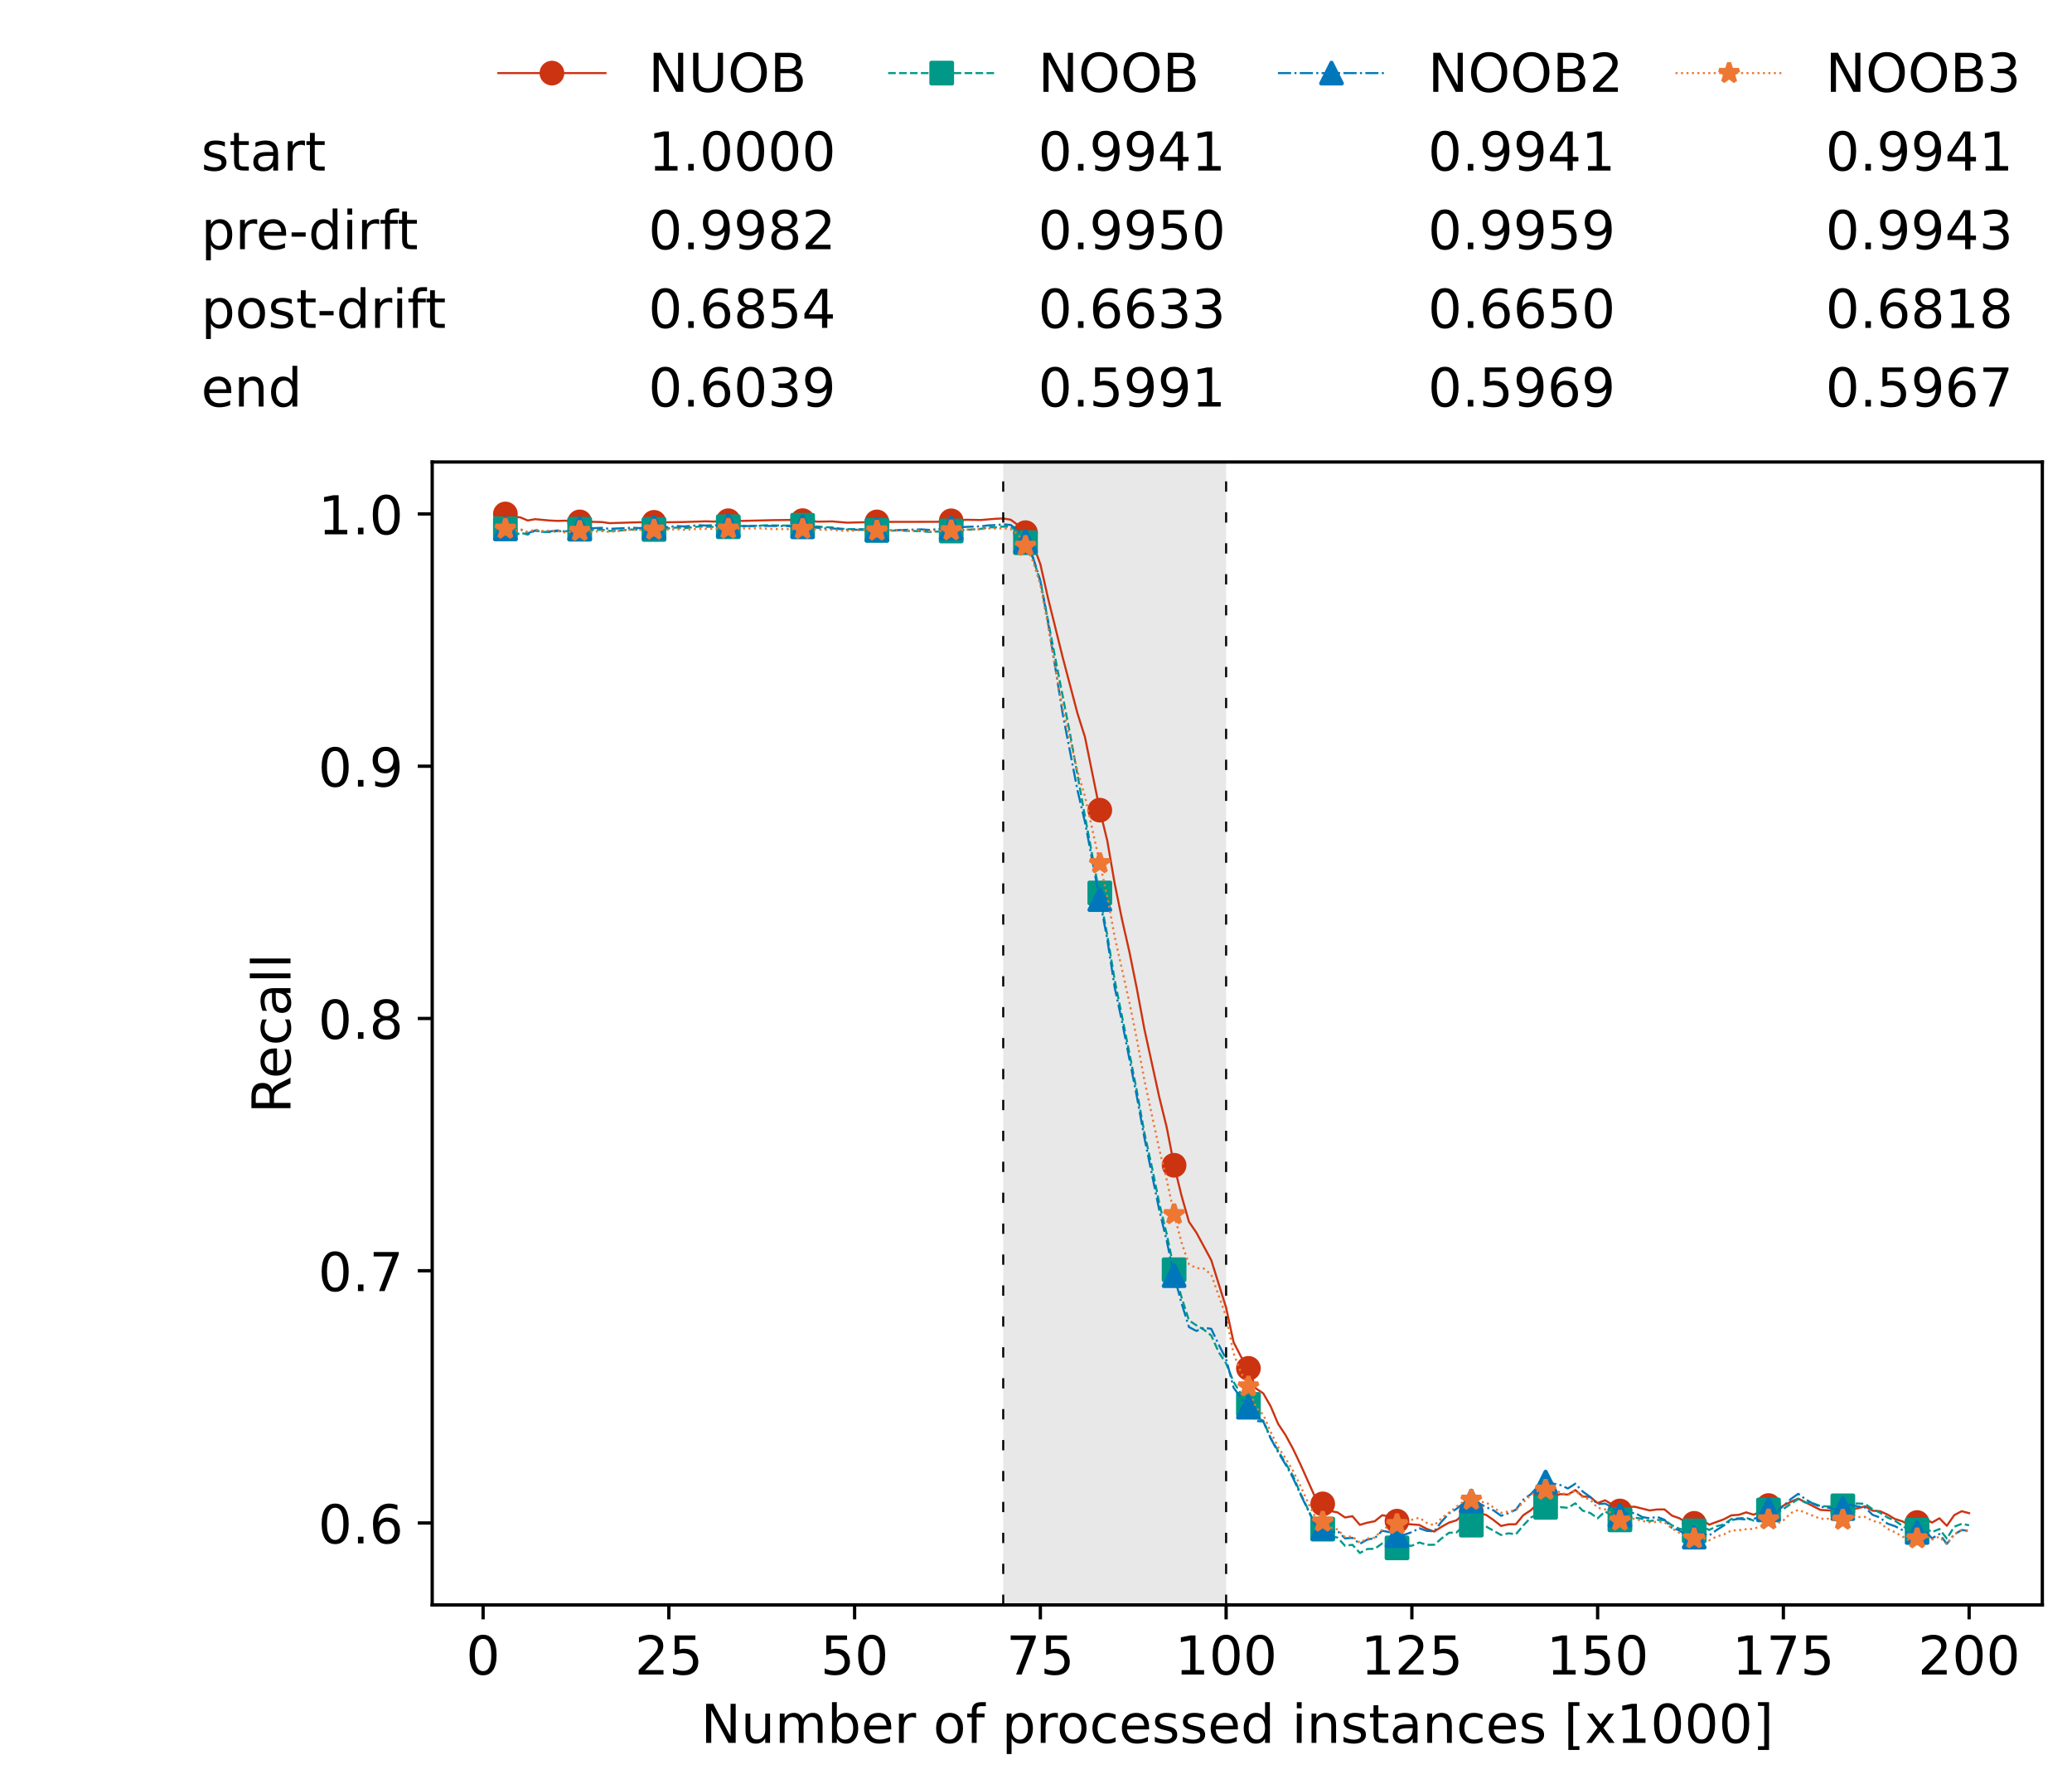 <?xml version="1.0" encoding="utf-8" standalone="no"?>
<!DOCTYPE svg PUBLIC "-//W3C//DTD SVG 1.1//EN"
  "http://www.w3.org/Graphics/SVG/1.1/DTD/svg11.dtd">
<!-- Created with matplotlib (https://matplotlib.org/) -->
<svg height="432.615pt" version="1.1" viewBox="0 0 502.65 432.615" width="502.65pt" xmlns="http://www.w3.org/2000/svg" xmlns:xlink="http://www.w3.org/1999/xlink">
 <defs>
  <style type="text/css">*{stroke-linecap:butt;stroke-linejoin:round;}</style>
 </defs>
 <g id="figure_1">
  <g id="patch_1">
   <path d="M 0 432.615 
L 502.65 432.615 
L 502.65 0 
L 0 0 
z
" style="fill:#ffffff;"/>
  </g>
  <g id="axes_1">
   <g id="patch_2">
    <path d="M 104.85 389.252 
L 495.45 389.252 
L 495.45 112.052 
L 104.85 112.052 
z
" style="fill:#ffffff;"/>
   </g>
   <g id="patch_3">
    <path clip-path="url(#p8584004948)" d="M 297.446 389.252 
L 297.446 112.052 
L 243.372 112.052 
L 243.372 389.252 
z
" style="fill:#d3d3d3;opacity:0.5;"/>
   </g>
   <g id="matplotlib.axis_1">
    <g id="xtick_1">
     <g id="line2d_1">
      <defs>
       <path d="M 0 0 
L 0 3.5 
" id="m0675dd183f" style="stroke:#000000;stroke-width:0.8;"/>
      </defs>
      <g>
       <use style="stroke:#000000;stroke-width:0.8;" x="117.197" xlink:href="#m0675dd183f" y="389.252"/>
      </g>
     </g>
     <g id="text_1">
      <!-- 0 -->
      <g transform="translate(113.061 406.13)scale(0.13 -0.13)">
       <defs>
        <path d="M 31.781 66.406 
Q 24.172 66.406 20.328 58.906 
Q 16.5 51.422 16.5 36.375 
Q 16.5 21.391 20.328 13.891 
Q 24.172 6.391 31.781 6.391 
Q 39.453 6.391 43.281 13.891 
Q 47.125 21.391 47.125 36.375 
Q 47.125 51.422 43.281 58.906 
Q 39.453 66.406 31.781 66.406 
z
M 31.781 74.219 
Q 44.047 74.219 50.516 64.516 
Q 56.984 54.828 56.984 36.375 
Q 56.984 17.969 50.516 8.266 
Q 44.047 -1.422 31.781 -1.422 
Q 19.531 -1.422 13.062 8.266 
Q 6.594 17.969 6.594 36.375 
Q 6.594 54.828 13.062 64.516 
Q 19.531 74.219 31.781 74.219 
z
" id="DejaVuSans-48"/>
       </defs>
       <use xlink:href="#DejaVuSans-48"/>
      </g>
     </g>
    </g>
    <g id="xtick_2">
     <g id="line2d_2">
      <g>
       <use style="stroke:#000000;stroke-width:0.8;" x="162.259" xlink:href="#m0675dd183f" y="389.252"/>
      </g>
     </g>
     <g id="text_2">
      <!-- 25 -->
      <g transform="translate(153.988 406.13)scale(0.13 -0.13)">
       <defs>
        <path d="M 19.188 8.297 
L 53.609 8.297 
L 53.609 0 
L 7.328 0 
L 7.328 8.297 
Q 12.938 14.109 22.625 23.891 
Q 32.328 33.688 34.812 36.531 
Q 39.547 41.844 41.422 45.531 
Q 43.312 49.219 43.312 52.781 
Q 43.312 58.594 39.234 62.25 
Q 35.156 65.922 28.609 65.922 
Q 23.969 65.922 18.812 64.312 
Q 13.672 62.703 7.812 59.422 
L 7.812 69.391 
Q 13.766 71.781 18.938 73 
Q 24.125 74.219 28.422 74.219 
Q 39.75 74.219 46.484 68.547 
Q 53.219 62.891 53.219 53.422 
Q 53.219 48.922 51.531 44.891 
Q 49.859 40.875 45.406 35.406 
Q 44.188 33.984 37.641 27.219 
Q 31.109 20.453 19.188 8.297 
z
" id="DejaVuSans-50"/>
        <path d="M 10.797 72.906 
L 49.516 72.906 
L 49.516 64.594 
L 19.828 64.594 
L 19.828 46.734 
Q 21.969 47.469 24.109 47.828 
Q 26.266 48.188 28.422 48.188 
Q 40.625 48.188 47.75 41.5 
Q 54.891 34.812 54.891 23.391 
Q 54.891 11.625 47.562 5.094 
Q 40.234 -1.422 26.906 -1.422 
Q 22.312 -1.422 17.547 -0.641 
Q 12.797 0.141 7.719 1.703 
L 7.719 11.625 
Q 12.109 9.234 16.797 8.062 
Q 21.484 6.891 26.703 6.891 
Q 35.156 6.891 40.078 11.328 
Q 45.016 15.766 45.016 23.391 
Q 45.016 31 40.078 35.438 
Q 35.156 39.891 26.703 39.891 
Q 22.75 39.891 18.812 39.016 
Q 14.891 38.141 10.797 36.281 
z
" id="DejaVuSans-53"/>
       </defs>
       <use xlink:href="#DejaVuSans-50"/>
       <use x="63.623" xlink:href="#DejaVuSans-53"/>
      </g>
     </g>
    </g>
    <g id="xtick_3">
     <g id="line2d_3">
      <g>
       <use style="stroke:#000000;stroke-width:0.8;" x="207.322" xlink:href="#m0675dd183f" y="389.252"/>
      </g>
     </g>
     <g id="text_3">
      <!-- 50 -->
      <g transform="translate(199.05 406.13)scale(0.13 -0.13)">
       <use xlink:href="#DejaVuSans-53"/>
       <use x="63.623" xlink:href="#DejaVuSans-48"/>
      </g>
     </g>
    </g>
    <g id="xtick_4">
     <g id="line2d_4">
      <g>
       <use style="stroke:#000000;stroke-width:0.8;" x="252.384" xlink:href="#m0675dd183f" y="389.252"/>
      </g>
     </g>
     <g id="text_4">
      <!-- 75 -->
      <g transform="translate(244.113 406.13)scale(0.13 -0.13)">
       <defs>
        <path d="M 8.203 72.906 
L 55.078 72.906 
L 55.078 68.703 
L 28.609 0 
L 18.312 0 
L 43.219 64.594 
L 8.203 64.594 
z
" id="DejaVuSans-55"/>
       </defs>
       <use xlink:href="#DejaVuSans-55"/>
       <use x="63.623" xlink:href="#DejaVuSans-53"/>
      </g>
     </g>
    </g>
    <g id="xtick_5">
     <g id="line2d_5">
      <g>
       <use style="stroke:#000000;stroke-width:0.8;" x="297.446" xlink:href="#m0675dd183f" y="389.252"/>
      </g>
     </g>
     <g id="text_5">
      <!-- 100 -->
      <g transform="translate(285.039 406.13)scale(0.13 -0.13)">
       <defs>
        <path d="M 12.406 8.297 
L 28.516 8.297 
L 28.516 63.922 
L 10.984 60.406 
L 10.984 69.391 
L 28.422 72.906 
L 38.281 72.906 
L 38.281 8.297 
L 54.391 8.297 
L 54.391 0 
L 12.406 0 
z
" id="DejaVuSans-49"/>
       </defs>
       <use xlink:href="#DejaVuSans-49"/>
       <use x="63.623" xlink:href="#DejaVuSans-48"/>
       <use x="127.246" xlink:href="#DejaVuSans-48"/>
      </g>
     </g>
    </g>
    <g id="xtick_6">
     <g id="line2d_6">
      <g>
       <use style="stroke:#000000;stroke-width:0.8;" x="342.509" xlink:href="#m0675dd183f" y="389.252"/>
      </g>
     </g>
     <g id="text_6">
      <!-- 125 -->
      <g transform="translate(330.102 406.13)scale(0.13 -0.13)">
       <use xlink:href="#DejaVuSans-49"/>
       <use x="63.623" xlink:href="#DejaVuSans-50"/>
       <use x="127.246" xlink:href="#DejaVuSans-53"/>
      </g>
     </g>
    </g>
    <g id="xtick_7">
     <g id="line2d_7">
      <g>
       <use style="stroke:#000000;stroke-width:0.8;" x="387.571" xlink:href="#m0675dd183f" y="389.252"/>
      </g>
     </g>
     <g id="text_7">
      <!-- 150 -->
      <g transform="translate(375.164 406.13)scale(0.13 -0.13)">
       <use xlink:href="#DejaVuSans-49"/>
       <use x="63.623" xlink:href="#DejaVuSans-53"/>
       <use x="127.246" xlink:href="#DejaVuSans-48"/>
      </g>
     </g>
    </g>
    <g id="xtick_8">
     <g id="line2d_8">
      <g>
       <use style="stroke:#000000;stroke-width:0.8;" x="432.633" xlink:href="#m0675dd183f" y="389.252"/>
      </g>
     </g>
     <g id="text_8">
      <!-- 175 -->
      <g transform="translate(420.226 406.13)scale(0.13 -0.13)">
       <use xlink:href="#DejaVuSans-49"/>
       <use x="63.623" xlink:href="#DejaVuSans-55"/>
       <use x="127.246" xlink:href="#DejaVuSans-53"/>
      </g>
     </g>
    </g>
    <g id="xtick_9">
     <g id="line2d_9">
      <g>
       <use style="stroke:#000000;stroke-width:0.8;" x="477.695" xlink:href="#m0675dd183f" y="389.252"/>
      </g>
     </g>
     <g id="text_9">
      <!-- 200 -->
      <g transform="translate(465.289 406.13)scale(0.13 -0.13)">
       <use xlink:href="#DejaVuSans-50"/>
       <use x="63.623" xlink:href="#DejaVuSans-48"/>
       <use x="127.246" xlink:href="#DejaVuSans-48"/>
      </g>
     </g>
    </g>
    <g id="text_10">
     <!-- Number of processed instances [x1000] -->
     <g transform="translate(170.025 422.711)scale(0.13 -0.13)">
      <defs>
       <path d="M 9.812 72.906 
L 23.094 72.906 
L 55.422 11.922 
L 55.422 72.906 
L 64.984 72.906 
L 64.984 0 
L 51.703 0 
L 19.391 60.984 
L 19.391 0 
L 9.812 0 
z
" id="DejaVuSans-78"/>
       <path d="M 8.5 21.578 
L 8.5 54.688 
L 17.484 54.688 
L 17.484 21.922 
Q 17.484 14.156 20.5 10.266 
Q 23.531 6.391 29.594 6.391 
Q 36.859 6.391 41.078 11.031 
Q 45.312 15.672 45.312 23.688 
L 45.312 54.688 
L 54.297 54.688 
L 54.297 0 
L 45.312 0 
L 45.312 8.406 
Q 42.047 3.422 37.719 1 
Q 33.406 -1.422 27.688 -1.422 
Q 18.266 -1.422 13.375 4.438 
Q 8.5 10.297 8.5 21.578 
z
M 31.109 56 
z
" id="DejaVuSans-117"/>
       <path d="M 52 44.188 
Q 55.375 50.25 60.062 53.125 
Q 64.75 56 71.094 56 
Q 79.641 56 84.281 50.016 
Q 88.922 44.047 88.922 33.016 
L 88.922 0 
L 79.891 0 
L 79.891 32.719 
Q 79.891 40.578 77.094 44.375 
Q 74.312 48.188 68.609 48.188 
Q 61.625 48.188 57.562 43.547 
Q 53.516 38.922 53.516 30.906 
L 53.516 0 
L 44.484 0 
L 44.484 32.719 
Q 44.484 40.625 41.703 44.406 
Q 38.922 48.188 33.109 48.188 
Q 26.219 48.188 22.156 43.531 
Q 18.109 38.875 18.109 30.906 
L 18.109 0 
L 9.078 0 
L 9.078 54.688 
L 18.109 54.688 
L 18.109 46.188 
Q 21.188 51.219 25.484 53.609 
Q 29.781 56 35.688 56 
Q 41.656 56 45.828 52.969 
Q 50 49.953 52 44.188 
z
" id="DejaVuSans-109"/>
       <path d="M 48.688 27.297 
Q 48.688 37.203 44.609 42.844 
Q 40.531 48.484 33.406 48.484 
Q 26.266 48.484 22.188 42.844 
Q 18.109 37.203 18.109 27.297 
Q 18.109 17.391 22.188 11.75 
Q 26.266 6.109 33.406 6.109 
Q 40.531 6.109 44.609 11.75 
Q 48.688 17.391 48.688 27.297 
z
M 18.109 46.391 
Q 20.953 51.266 25.266 53.625 
Q 29.594 56 35.594 56 
Q 45.562 56 51.781 48.094 
Q 58.016 40.188 58.016 27.297 
Q 58.016 14.406 51.781 6.484 
Q 45.562 -1.422 35.594 -1.422 
Q 29.594 -1.422 25.266 0.953 
Q 20.953 3.328 18.109 8.203 
L 18.109 0 
L 9.078 0 
L 9.078 75.984 
L 18.109 75.984 
z
" id="DejaVuSans-98"/>
       <path d="M 56.203 29.594 
L 56.203 25.203 
L 14.891 25.203 
Q 15.484 15.922 20.484 11.062 
Q 25.484 6.203 34.422 6.203 
Q 39.594 6.203 44.453 7.469 
Q 49.312 8.734 54.109 11.281 
L 54.109 2.781 
Q 49.266 0.734 44.188 -0.344 
Q 39.109 -1.422 33.891 -1.422 
Q 20.797 -1.422 13.156 6.188 
Q 5.516 13.812 5.516 26.812 
Q 5.516 40.234 12.766 48.109 
Q 20.016 56 32.328 56 
Q 43.359 56 49.781 48.891 
Q 56.203 41.797 56.203 29.594 
z
M 47.219 32.234 
Q 47.125 39.594 43.094 43.984 
Q 39.062 48.391 32.422 48.391 
Q 24.906 48.391 20.391 44.141 
Q 15.875 39.891 15.188 32.172 
z
" id="DejaVuSans-101"/>
       <path d="M 41.109 46.297 
Q 39.594 47.172 37.812 47.578 
Q 36.031 48 33.891 48 
Q 26.266 48 22.188 43.047 
Q 18.109 38.094 18.109 28.812 
L 18.109 0 
L 9.078 0 
L 9.078 54.688 
L 18.109 54.688 
L 18.109 46.188 
Q 20.953 51.172 25.484 53.578 
Q 30.031 56 36.531 56 
Q 37.453 56 38.578 55.875 
Q 39.703 55.766 41.062 55.516 
z
" id="DejaVuSans-114"/>
       <path id="DejaVuSans-32"/>
       <path d="M 30.609 48.391 
Q 23.391 48.391 19.188 42.75 
Q 14.984 37.109 14.984 27.297 
Q 14.984 17.484 19.156 11.844 
Q 23.344 6.203 30.609 6.203 
Q 37.797 6.203 41.984 11.859 
Q 46.188 17.531 46.188 27.297 
Q 46.188 37.016 41.984 42.703 
Q 37.797 48.391 30.609 48.391 
z
M 30.609 56 
Q 42.328 56 49.016 48.375 
Q 55.719 40.766 55.719 27.297 
Q 55.719 13.875 49.016 6.219 
Q 42.328 -1.422 30.609 -1.422 
Q 18.844 -1.422 12.172 6.219 
Q 5.516 13.875 5.516 27.297 
Q 5.516 40.766 12.172 48.375 
Q 18.844 56 30.609 56 
z
" id="DejaVuSans-111"/>
       <path d="M 37.109 75.984 
L 37.109 68.5 
L 28.516 68.5 
Q 23.688 68.5 21.797 66.547 
Q 19.922 64.594 19.922 59.516 
L 19.922 54.688 
L 34.719 54.688 
L 34.719 47.703 
L 19.922 47.703 
L 19.922 0 
L 10.891 0 
L 10.891 47.703 
L 2.297 47.703 
L 2.297 54.688 
L 10.891 54.688 
L 10.891 58.5 
Q 10.891 67.625 15.141 71.797 
Q 19.391 75.984 28.609 75.984 
z
" id="DejaVuSans-102"/>
       <path d="M 18.109 8.203 
L 18.109 -20.797 
L 9.078 -20.797 
L 9.078 54.688 
L 18.109 54.688 
L 18.109 46.391 
Q 20.953 51.266 25.266 53.625 
Q 29.594 56 35.594 56 
Q 45.562 56 51.781 48.094 
Q 58.016 40.188 58.016 27.297 
Q 58.016 14.406 51.781 6.484 
Q 45.562 -1.422 35.594 -1.422 
Q 29.594 -1.422 25.266 0.953 
Q 20.953 3.328 18.109 8.203 
z
M 48.688 27.297 
Q 48.688 37.203 44.609 42.844 
Q 40.531 48.484 33.406 48.484 
Q 26.266 48.484 22.188 42.844 
Q 18.109 37.203 18.109 27.297 
Q 18.109 17.391 22.188 11.75 
Q 26.266 6.109 33.406 6.109 
Q 40.531 6.109 44.609 11.75 
Q 48.688 17.391 48.688 27.297 
z
" id="DejaVuSans-112"/>
       <path d="M 48.781 52.594 
L 48.781 44.188 
Q 44.969 46.297 41.141 47.344 
Q 37.312 48.391 33.406 48.391 
Q 24.656 48.391 19.812 42.844 
Q 14.984 37.312 14.984 27.297 
Q 14.984 17.281 19.812 11.734 
Q 24.656 6.203 33.406 6.203 
Q 37.312 6.203 41.141 7.25 
Q 44.969 8.297 48.781 10.406 
L 48.781 2.094 
Q 45.016 0.344 40.984 -0.531 
Q 36.969 -1.422 32.422 -1.422 
Q 20.062 -1.422 12.781 6.344 
Q 5.516 14.109 5.516 27.297 
Q 5.516 40.672 12.859 48.328 
Q 20.219 56 33.016 56 
Q 37.156 56 41.109 55.141 
Q 45.062 54.297 48.781 52.594 
z
" id="DejaVuSans-99"/>
       <path d="M 44.281 53.078 
L 44.281 44.578 
Q 40.484 46.531 36.375 47.5 
Q 32.281 48.484 27.875 48.484 
Q 21.188 48.484 17.844 46.438 
Q 14.5 44.391 14.5 40.281 
Q 14.5 37.156 16.891 35.375 
Q 19.281 33.594 26.516 31.984 
L 29.594 31.297 
Q 39.156 29.25 43.188 25.516 
Q 47.219 21.781 47.219 15.094 
Q 47.219 7.469 41.188 3.016 
Q 35.156 -1.422 24.609 -1.422 
Q 20.219 -1.422 15.453 -0.562 
Q 10.688 0.297 5.422 2 
L 5.422 11.281 
Q 10.406 8.688 15.234 7.391 
Q 20.062 6.109 24.812 6.109 
Q 31.156 6.109 34.562 8.281 
Q 37.984 10.453 37.984 14.406 
Q 37.984 18.062 35.516 20.016 
Q 33.062 21.969 24.703 23.781 
L 21.578 24.516 
Q 13.234 26.266 9.516 29.906 
Q 5.812 33.547 5.812 39.891 
Q 5.812 47.609 11.281 51.797 
Q 16.75 56 26.812 56 
Q 31.781 56 36.172 55.266 
Q 40.578 54.547 44.281 53.078 
z
" id="DejaVuSans-115"/>
       <path d="M 45.406 46.391 
L 45.406 75.984 
L 54.391 75.984 
L 54.391 0 
L 45.406 0 
L 45.406 8.203 
Q 42.578 3.328 38.25 0.953 
Q 33.938 -1.422 27.875 -1.422 
Q 17.969 -1.422 11.734 6.484 
Q 5.516 14.406 5.516 27.297 
Q 5.516 40.188 11.734 48.094 
Q 17.969 56 27.875 56 
Q 33.938 56 38.25 53.625 
Q 42.578 51.266 45.406 46.391 
z
M 14.797 27.297 
Q 14.797 17.391 18.875 11.75 
Q 22.953 6.109 30.078 6.109 
Q 37.203 6.109 41.297 11.75 
Q 45.406 17.391 45.406 27.297 
Q 45.406 37.203 41.297 42.844 
Q 37.203 48.484 30.078 48.484 
Q 22.953 48.484 18.875 42.844 
Q 14.797 37.203 14.797 27.297 
z
" id="DejaVuSans-100"/>
       <path d="M 9.422 54.688 
L 18.406 54.688 
L 18.406 0 
L 9.422 0 
z
M 9.422 75.984 
L 18.406 75.984 
L 18.406 64.594 
L 9.422 64.594 
z
" id="DejaVuSans-105"/>
       <path d="M 54.891 33.016 
L 54.891 0 
L 45.906 0 
L 45.906 32.719 
Q 45.906 40.484 42.875 44.328 
Q 39.844 48.188 33.797 48.188 
Q 26.516 48.188 22.312 43.547 
Q 18.109 38.922 18.109 30.906 
L 18.109 0 
L 9.078 0 
L 9.078 54.688 
L 18.109 54.688 
L 18.109 46.188 
Q 21.344 51.125 25.703 53.562 
Q 30.078 56 35.797 56 
Q 45.219 56 50.047 50.172 
Q 54.891 44.344 54.891 33.016 
z
" id="DejaVuSans-110"/>
       <path d="M 18.312 70.219 
L 18.312 54.688 
L 36.812 54.688 
L 36.812 47.703 
L 18.312 47.703 
L 18.312 18.016 
Q 18.312 11.328 20.141 9.422 
Q 21.969 7.516 27.594 7.516 
L 36.812 7.516 
L 36.812 0 
L 27.594 0 
Q 17.188 0 13.234 3.875 
Q 9.281 7.766 9.281 18.016 
L 9.281 47.703 
L 2.688 47.703 
L 2.688 54.688 
L 9.281 54.688 
L 9.281 70.219 
z
" id="DejaVuSans-116"/>
       <path d="M 34.281 27.484 
Q 23.391 27.484 19.188 25 
Q 14.984 22.516 14.984 16.5 
Q 14.984 11.719 18.141 8.906 
Q 21.297 6.109 26.703 6.109 
Q 34.188 6.109 38.703 11.406 
Q 43.219 16.703 43.219 25.484 
L 43.219 27.484 
z
M 52.203 31.203 
L 52.203 0 
L 43.219 0 
L 43.219 8.297 
Q 40.141 3.328 35.547 0.953 
Q 30.953 -1.422 24.312 -1.422 
Q 15.922 -1.422 10.953 3.297 
Q 6 8.016 6 15.922 
Q 6 25.141 12.172 29.828 
Q 18.359 34.516 30.609 34.516 
L 43.219 34.516 
L 43.219 35.406 
Q 43.219 41.609 39.141 45 
Q 35.062 48.391 27.688 48.391 
Q 23 48.391 18.547 47.266 
Q 14.109 46.141 10.016 43.891 
L 10.016 52.203 
Q 14.938 54.109 19.578 55.047 
Q 24.219 56 28.609 56 
Q 40.484 56 46.344 49.844 
Q 52.203 43.703 52.203 31.203 
z
" id="DejaVuSans-97"/>
       <path d="M 8.594 75.984 
L 29.297 75.984 
L 29.297 69 
L 17.578 69 
L 17.578 -6.203 
L 29.297 -6.203 
L 29.297 -13.188 
L 8.594 -13.188 
z
" id="DejaVuSans-91"/>
       <path d="M 54.891 54.688 
L 35.109 28.078 
L 55.906 0 
L 45.312 0 
L 29.391 21.484 
L 13.484 0 
L 2.875 0 
L 24.125 28.609 
L 4.688 54.688 
L 15.281 54.688 
L 29.781 35.203 
L 44.281 54.688 
z
" id="DejaVuSans-120"/>
       <path d="M 30.422 75.984 
L 30.422 -13.188 
L 9.719 -13.188 
L 9.719 -6.203 
L 21.391 -6.203 
L 21.391 69 
L 9.719 69 
L 9.719 75.984 
z
" id="DejaVuSans-93"/>
      </defs>
      <use xlink:href="#DejaVuSans-78"/>
      <use x="74.805" xlink:href="#DejaVuSans-117"/>
      <use x="138.184" xlink:href="#DejaVuSans-109"/>
      <use x="235.596" xlink:href="#DejaVuSans-98"/>
      <use x="299.072" xlink:href="#DejaVuSans-101"/>
      <use x="360.596" xlink:href="#DejaVuSans-114"/>
      <use x="401.709" xlink:href="#DejaVuSans-32"/>
      <use x="433.496" xlink:href="#DejaVuSans-111"/>
      <use x="494.678" xlink:href="#DejaVuSans-102"/>
      <use x="529.883" xlink:href="#DejaVuSans-32"/>
      <use x="561.67" xlink:href="#DejaVuSans-112"/>
      <use x="625.146" xlink:href="#DejaVuSans-114"/>
      <use x="664.01" xlink:href="#DejaVuSans-111"/>
      <use x="725.191" xlink:href="#DejaVuSans-99"/>
      <use x="780.172" xlink:href="#DejaVuSans-101"/>
      <use x="841.695" xlink:href="#DejaVuSans-115"/>
      <use x="893.795" xlink:href="#DejaVuSans-115"/>
      <use x="945.895" xlink:href="#DejaVuSans-101"/>
      <use x="1007.418" xlink:href="#DejaVuSans-100"/>
      <use x="1070.895" xlink:href="#DejaVuSans-32"/>
      <use x="1102.682" xlink:href="#DejaVuSans-105"/>
      <use x="1130.465" xlink:href="#DejaVuSans-110"/>
      <use x="1193.844" xlink:href="#DejaVuSans-115"/>
      <use x="1245.943" xlink:href="#DejaVuSans-116"/>
      <use x="1285.152" xlink:href="#DejaVuSans-97"/>
      <use x="1346.432" xlink:href="#DejaVuSans-110"/>
      <use x="1409.811" xlink:href="#DejaVuSans-99"/>
      <use x="1464.791" xlink:href="#DejaVuSans-101"/>
      <use x="1526.314" xlink:href="#DejaVuSans-115"/>
      <use x="1578.414" xlink:href="#DejaVuSans-32"/>
      <use x="1610.201" xlink:href="#DejaVuSans-91"/>
      <use x="1649.215" xlink:href="#DejaVuSans-120"/>
      <use x="1708.395" xlink:href="#DejaVuSans-49"/>
      <use x="1772.018" xlink:href="#DejaVuSans-48"/>
      <use x="1835.641" xlink:href="#DejaVuSans-48"/>
      <use x="1899.264" xlink:href="#DejaVuSans-48"/>
      <use x="1962.887" xlink:href="#DejaVuSans-93"/>
     </g>
    </g>
   </g>
   <g id="matplotlib.axis_2">
    <g id="ytick_1">
     <g id="line2d_10">
      <defs>
       <path d="M 0 0 
L -3.5 0 
" id="m5c631c2911" style="stroke:#000000;stroke-width:0.8;"/>
      </defs>
      <g>
       <use style="stroke:#000000;stroke-width:0.8;" x="104.85" xlink:href="#m5c631c2911" y="369.378"/>
      </g>
     </g>
     <g id="text_11">
      <!-- 0.6 -->
      <g transform="translate(77.176 374.317)scale(0.13 -0.13)">
       <defs>
        <path d="M 10.688 12.406 
L 21 12.406 
L 21 0 
L 10.688 0 
z
" id="DejaVuSans-46"/>
        <path d="M 33.016 40.375 
Q 26.375 40.375 22.484 35.828 
Q 18.609 31.297 18.609 23.391 
Q 18.609 15.531 22.484 10.953 
Q 26.375 6.391 33.016 6.391 
Q 39.656 6.391 43.531 10.953 
Q 47.406 15.531 47.406 23.391 
Q 47.406 31.297 43.531 35.828 
Q 39.656 40.375 33.016 40.375 
z
M 52.594 71.297 
L 52.594 62.312 
Q 48.875 64.062 45.094 64.984 
Q 41.312 65.922 37.594 65.922 
Q 27.828 65.922 22.672 59.328 
Q 17.531 52.734 16.797 39.406 
Q 19.672 43.656 24.016 45.922 
Q 28.375 48.188 33.594 48.188 
Q 44.578 48.188 50.953 41.516 
Q 57.328 34.859 57.328 23.391 
Q 57.328 12.156 50.688 5.359 
Q 44.047 -1.422 33.016 -1.422 
Q 20.359 -1.422 13.672 8.266 
Q 6.984 17.969 6.984 36.375 
Q 6.984 53.656 15.188 63.938 
Q 23.391 74.219 37.203 74.219 
Q 40.922 74.219 44.703 73.484 
Q 48.484 72.75 52.594 71.297 
z
" id="DejaVuSans-54"/>
       </defs>
       <use xlink:href="#DejaVuSans-48"/>
       <use x="63.623" xlink:href="#DejaVuSans-46"/>
       <use x="95.41" xlink:href="#DejaVuSans-54"/>
      </g>
     </g>
    </g>
    <g id="ytick_2">
     <g id="line2d_11">
      <g>
       <use style="stroke:#000000;stroke-width:0.8;" x="104.85" xlink:href="#m5c631c2911" y="308.197"/>
      </g>
     </g>
     <g id="text_12">
      <!-- 0.7 -->
      <g transform="translate(77.176 313.136)scale(0.13 -0.13)">
       <use xlink:href="#DejaVuSans-48"/>
       <use x="63.623" xlink:href="#DejaVuSans-46"/>
       <use x="95.41" xlink:href="#DejaVuSans-55"/>
      </g>
     </g>
    </g>
    <g id="ytick_3">
     <g id="line2d_12">
      <g>
       <use style="stroke:#000000;stroke-width:0.8;" x="104.85" xlink:href="#m5c631c2911" y="247.015"/>
      </g>
     </g>
     <g id="text_13">
      <!-- 0.8 -->
      <g transform="translate(77.176 251.954)scale(0.13 -0.13)">
       <defs>
        <path d="M 31.781 34.625 
Q 24.75 34.625 20.719 30.859 
Q 16.703 27.094 16.703 20.516 
Q 16.703 13.922 20.719 10.156 
Q 24.75 6.391 31.781 6.391 
Q 38.812 6.391 42.859 10.172 
Q 46.922 13.969 46.922 20.516 
Q 46.922 27.094 42.891 30.859 
Q 38.875 34.625 31.781 34.625 
z
M 21.922 38.812 
Q 15.578 40.375 12.031 44.719 
Q 8.5 49.078 8.5 55.328 
Q 8.5 64.062 14.719 69.141 
Q 20.953 74.219 31.781 74.219 
Q 42.672 74.219 48.875 69.141 
Q 55.078 64.062 55.078 55.328 
Q 55.078 49.078 51.531 44.719 
Q 48 40.375 41.703 38.812 
Q 48.828 37.156 52.797 32.312 
Q 56.781 27.484 56.781 20.516 
Q 56.781 9.906 50.312 4.234 
Q 43.844 -1.422 31.781 -1.422 
Q 19.734 -1.422 13.25 4.234 
Q 6.781 9.906 6.781 20.516 
Q 6.781 27.484 10.781 32.312 
Q 14.797 37.156 21.922 38.812 
z
M 18.312 54.391 
Q 18.312 48.734 21.844 45.562 
Q 25.391 42.391 31.781 42.391 
Q 38.141 42.391 41.719 45.562 
Q 45.312 48.734 45.312 54.391 
Q 45.312 60.062 41.719 63.234 
Q 38.141 66.406 31.781 66.406 
Q 25.391 66.406 21.844 63.234 
Q 18.312 60.062 18.312 54.391 
z
" id="DejaVuSans-56"/>
       </defs>
       <use xlink:href="#DejaVuSans-48"/>
       <use x="63.623" xlink:href="#DejaVuSans-46"/>
       <use x="95.41" xlink:href="#DejaVuSans-56"/>
      </g>
     </g>
    </g>
    <g id="ytick_4">
     <g id="line2d_13">
      <g>
       <use style="stroke:#000000;stroke-width:0.8;" x="104.85" xlink:href="#m5c631c2911" y="185.833"/>
      </g>
     </g>
     <g id="text_14">
      <!-- 0.9 -->
      <g transform="translate(77.176 190.772)scale(0.13 -0.13)">
       <defs>
        <path d="M 10.984 1.516 
L 10.984 10.5 
Q 14.703 8.734 18.5 7.812 
Q 22.312 6.891 25.984 6.891 
Q 35.75 6.891 40.891 13.453 
Q 46.047 20.016 46.781 33.406 
Q 43.953 29.203 39.594 26.953 
Q 35.25 24.703 29.984 24.703 
Q 19.047 24.703 12.672 31.312 
Q 6.297 37.938 6.297 49.422 
Q 6.297 60.641 12.938 67.422 
Q 19.578 74.219 30.609 74.219 
Q 43.266 74.219 49.922 64.516 
Q 56.594 54.828 56.594 36.375 
Q 56.594 19.141 48.406 8.859 
Q 40.234 -1.422 26.422 -1.422 
Q 22.703 -1.422 18.891 -0.688 
Q 15.094 0.047 10.984 1.516 
z
M 30.609 32.422 
Q 37.25 32.422 41.125 36.953 
Q 45.016 41.5 45.016 49.422 
Q 45.016 57.281 41.125 61.844 
Q 37.25 66.406 30.609 66.406 
Q 23.969 66.406 20.094 61.844 
Q 16.219 57.281 16.219 49.422 
Q 16.219 41.5 20.094 36.953 
Q 23.969 32.422 30.609 32.422 
z
" id="DejaVuSans-57"/>
       </defs>
       <use xlink:href="#DejaVuSans-48"/>
       <use x="63.623" xlink:href="#DejaVuSans-46"/>
       <use x="95.41" xlink:href="#DejaVuSans-57"/>
      </g>
     </g>
    </g>
    <g id="ytick_5">
     <g id="line2d_14">
      <g>
       <use style="stroke:#000000;stroke-width:0.8;" x="104.85" xlink:href="#m5c631c2911" y="124.652"/>
      </g>
     </g>
     <g id="text_15">
      <!-- 1.0 -->
      <g transform="translate(77.176 129.591)scale(0.13 -0.13)">
       <use xlink:href="#DejaVuSans-49"/>
       <use x="63.623" xlink:href="#DejaVuSans-46"/>
       <use x="95.41" xlink:href="#DejaVuSans-48"/>
      </g>
     </g>
    </g>
    <g id="text_16">
     <!-- Recall -->
     <g transform="translate(70.472 270.044)rotate(-90)scale(0.13 -0.13)">
      <defs>
       <path d="M 44.391 34.188 
Q 47.562 33.109 50.562 29.594 
Q 53.562 26.078 56.594 19.922 
L 66.609 0 
L 56 0 
L 46.688 18.703 
Q 43.062 26.031 39.672 28.422 
Q 36.281 30.812 30.422 30.812 
L 19.672 30.812 
L 19.672 0 
L 9.812 0 
L 9.812 72.906 
L 32.078 72.906 
Q 44.578 72.906 50.734 67.672 
Q 56.891 62.453 56.891 51.906 
Q 56.891 45.016 53.688 40.469 
Q 50.484 35.938 44.391 34.188 
z
M 19.672 64.797 
L 19.672 38.922 
L 32.078 38.922 
Q 39.203 38.922 42.844 42.219 
Q 46.484 45.516 46.484 51.906 
Q 46.484 58.297 42.844 61.547 
Q 39.203 64.797 32.078 64.797 
z
" id="DejaVuSans-82"/>
       <path d="M 9.422 75.984 
L 18.406 75.984 
L 18.406 0 
L 9.422 0 
z
" id="DejaVuSans-108"/>
      </defs>
      <use xlink:href="#DejaVuSans-82"/>
      <use x="64.982" xlink:href="#DejaVuSans-101"/>
      <use x="126.506" xlink:href="#DejaVuSans-99"/>
      <use x="181.486" xlink:href="#DejaVuSans-97"/>
      <use x="242.766" xlink:href="#DejaVuSans-108"/>
      <use x="270.549" xlink:href="#DejaVuSans-108"/>
     </g>
    </g>
   </g>
   <g id="line2d_15"/>
   <g id="line2d_16"/>
   <g id="line2d_17"/>
   <g id="line2d_18"/>
   <g id="line2d_19"/>
   <g id="line2d_20">
    <path clip-path="url(#p8584004948)" d="M 122.605 124.652 
L 124.407 125.283 
L 126.21 125.475 
L 128.012 126.235 
L 129.815 125.919 
L 133.419 126.244 
L 135.222 126.334 
L 137.024 126.286 
L 144.234 126.575 
L 146.037 126.615 
L 147.839 126.881 
L 155.049 126.663 
L 160.457 126.681 
L 165.864 126.609 
L 171.272 126.436 
L 173.074 126.494 
L 178.482 126.282 
L 180.284 126.334 
L 187.494 126.152 
L 192.902 126.091 
L 194.704 126.271 
L 196.507 126.334 
L 198.309 126.52 
L 201.914 126.461 
L 205.519 126.766 
L 212.729 126.579 
L 227.149 126.555 
L 228.952 126.494 
L 234.359 126.061 
L 237.964 126.119 
L 241.569 125.816 
L 243.372 125.753 
L 245.174 126.04 
L 246.976 127.358 
L 248.779 129.19 
L 250.581 132.009 
L 252.384 136.833 
L 254.186 144.838 
L 257.791 159.384 
L 261.396 173.054 
L 263.199 178.749 
L 266.804 196.488 
L 268.606 203.844 
L 270.409 214.262 
L 272.211 223.093 
L 274.014 231.004 
L 275.816 239.935 
L 277.619 249.599 
L 281.224 266.062 
L 283.026 273.377 
L 284.829 282.619 
L 286.631 290.016 
L 288.434 296.325 
L 290.236 298.959 
L 293.841 305.63 
L 297.446 317.158 
L 299.249 325.507 
L 301.051 329.036 
L 302.854 331.868 
L 304.656 336.736 
L 306.459 337.939 
L 308.261 341.1 
L 310.064 345.34 
L 311.866 348.064 
L 313.669 351.38 
L 315.471 355.153 
L 319.076 363.204 
L 320.879 364.744 
L 322.681 366.46 
L 324.484 366.81 
L 326.286 368.038 
L 328.089 367.732 
L 329.891 369.832 
L 331.694 369.307 
L 333.496 368.957 
L 335.299 367.501 
L 337.101 367.774 
L 338.904 368.93 
L 340.706 369.582 
L 344.311 369.858 
L 346.114 370.802 
L 347.916 371.464 
L 349.719 370.293 
L 351.521 369.284 
L 353.324 368.732 
L 355.126 367.121 
L 356.928 366.582 
L 360.533 367.416 
L 362.336 368.671 
L 364.138 370.098 
L 365.941 369.704 
L 367.743 369.676 
L 369.546 367.479 
L 371.348 366.295 
L 374.953 362.786 
L 376.756 362.82 
L 378.558 362.377 
L 380.361 362.484 
L 382.163 361.39 
L 383.966 362.941 
L 385.768 363.067 
L 387.571 364.551 
L 389.373 363.871 
L 391.176 364.923 
L 392.978 366.463 
L 394.781 365.489 
L 396.583 365.435 
L 400.188 366.335 
L 401.991 366.1 
L 403.793 366.079 
L 405.596 367.586 
L 407.398 368.222 
L 409.201 369.302 
L 411.003 369.46 
L 412.806 368.438 
L 414.608 369.794 
L 418.213 368.47 
L 420.016 367.52 
L 421.818 367.397 
L 423.621 366.8 
L 425.423 367.373 
L 427.226 366.539 
L 429.028 365.147 
L 430.831 366.473 
L 432.633 365.155 
L 434.436 364.236 
L 436.238 363.464 
L 441.646 366.219 
L 445.251 366.4 
L 447.053 366.516 
L 448.856 366.038 
L 450.658 365.806 
L 452.461 365.343 
L 454.263 366.391 
L 456.066 366.511 
L 457.868 367.32 
L 459.671 368.395 
L 461.473 368.97 
L 463.276 369.818 
L 465.078 369.264 
L 466.881 368.199 
L 468.683 369.282 
L 470.485 368.23 
L 472.288 370.052 
L 474.09 367.466 
L 475.893 366.517 
L 477.695 366.997 
L 477.695 366.997 
" style="fill:none;stroke:#cc3311;stroke-linecap:square;stroke-width:0.5;"/>
    <defs>
     <path d="M 0 2.5 
C 0.663 2.5 1.299 2.237 1.768 1.768 
C 2.237 1.299 2.5 0.663 2.5 0 
C 2.5 -0.663 2.237 -1.299 1.768 -1.768 
C 1.299 -2.237 0.663 -2.5 0 -2.5 
C -0.663 -2.5 -1.299 -2.237 -1.768 -1.768 
C -2.237 -1.299 -2.5 -0.663 -2.5 0 
C -2.5 0.663 -2.237 1.299 -1.768 1.768 
C -1.299 2.237 -0.663 2.5 0 2.5 
z
" id="md8d5ea883c" style="stroke:#cc3311;"/>
    </defs>
    <g clip-path="url(#p8584004948)">
     <use style="fill:#cc3311;stroke:#cc3311;" x="122.605" xlink:href="#md8d5ea883c" y="124.652"/>
     <use style="fill:#cc3311;stroke:#cc3311;" x="140.629" xlink:href="#md8d5ea883c" y="126.573"/>
     <use style="fill:#cc3311;stroke:#cc3311;" x="158.654" xlink:href="#md8d5ea883c" y="126.684"/>
     <use style="fill:#cc3311;stroke:#cc3311;" x="176.679" xlink:href="#md8d5ea883c" y="126.296"/>
     <use style="fill:#cc3311;stroke:#cc3311;" x="194.704" xlink:href="#md8d5ea883c" y="126.271"/>
     <use style="fill:#cc3311;stroke:#cc3311;" x="212.729" xlink:href="#md8d5ea883c" y="126.579"/>
     <use style="fill:#cc3311;stroke:#cc3311;" x="230.754" xlink:href="#md8d5ea883c" y="126.313"/>
     <use style="fill:#cc3311;stroke:#cc3311;" x="248.779" xlink:href="#md8d5ea883c" y="129.19"/>
     <use style="fill:#cc3311;stroke:#cc3311;" x="266.804" xlink:href="#md8d5ea883c" y="196.488"/>
     <use style="fill:#cc3311;stroke:#cc3311;" x="284.829" xlink:href="#md8d5ea883c" y="282.619"/>
     <use style="fill:#cc3311;stroke:#cc3311;" x="302.854" xlink:href="#md8d5ea883c" y="331.868"/>
     <use style="fill:#cc3311;stroke:#cc3311;" x="320.879" xlink:href="#md8d5ea883c" y="364.744"/>
     <use style="fill:#cc3311;stroke:#cc3311;" x="338.904" xlink:href="#md8d5ea883c" y="368.93"/>
     <use style="fill:#cc3311;stroke:#cc3311;" x="356.928" xlink:href="#md8d5ea883c" y="366.582"/>
     <use style="fill:#cc3311;stroke:#cc3311;" x="374.953" xlink:href="#md8d5ea883c" y="362.786"/>
     <use style="fill:#cc3311;stroke:#cc3311;" x="392.978" xlink:href="#md8d5ea883c" y="366.463"/>
     <use style="fill:#cc3311;stroke:#cc3311;" x="411.003" xlink:href="#md8d5ea883c" y="369.46"/>
     <use style="fill:#cc3311;stroke:#cc3311;" x="429.028" xlink:href="#md8d5ea883c" y="365.147"/>
     <use style="fill:#cc3311;stroke:#cc3311;" x="447.053" xlink:href="#md8d5ea883c" y="366.516"/>
     <use style="fill:#cc3311;stroke:#cc3311;" x="465.078" xlink:href="#md8d5ea883c" y="369.264"/>
    </g>
   </g>
   <g id="line2d_21"/>
   <g id="line2d_22"/>
   <g id="line2d_23"/>
   <g id="line2d_24"/>
   <g id="line2d_25">
    <path clip-path="url(#p8584004948)" d="M 122.605 128.258 
L 124.407 130.239 
L 126.21 129.183 
L 128.012 129.66 
L 129.815 128.658 
L 131.617 128.983 
L 133.419 129.059 
L 135.222 128.797 
L 137.024 128.89 
L 140.629 128.353 
L 142.432 128.587 
L 146.037 128.472 
L 147.839 128.774 
L 149.642 128.739 
L 153.247 128.419 
L 155.049 128.468 
L 156.852 128.338 
L 158.654 128.407 
L 160.457 128.149 
L 162.259 128.148 
L 164.062 127.948 
L 165.864 128.129 
L 169.469 127.71 
L 174.877 127.824 
L 176.679 127.76 
L 178.482 127.551 
L 182.087 127.585 
L 185.692 127.409 
L 196.507 127.53 
L 200.112 127.849 
L 201.914 127.909 
L 203.717 128.208 
L 205.519 128.334 
L 209.124 128.352 
L 214.532 128.782 
L 218.137 128.626 
L 219.939 128.756 
L 223.544 128.825 
L 225.347 129.023 
L 228.952 128.846 
L 230.754 128.785 
L 234.359 128.515 
L 237.964 128.266 
L 239.767 127.907 
L 241.569 127.905 
L 243.372 127.718 
L 245.174 127.75 
L 246.976 129.014 
L 248.779 131.636 
L 250.581 135.353 
L 252.384 141.003 
L 259.594 178.031 
L 263.199 197.972 
L 268.606 226.751 
L 270.409 237.655 
L 274.014 255.574 
L 275.816 264.749 
L 277.619 274.738 
L 279.421 282.935 
L 281.224 291.763 
L 283.026 299.26 
L 284.829 307.953 
L 286.631 314.634 
L 288.434 320.238 
L 290.236 321.438 
L 292.039 322.493 
L 293.841 323.902 
L 295.644 327.953 
L 297.446 330.677 
L 299.249 335.168 
L 301.051 338.04 
L 302.854 340.61 
L 304.656 343.756 
L 306.459 344.558 
L 308.261 348.842 
L 313.669 357.933 
L 315.471 362.19 
L 319.076 369.752 
L 320.879 370.864 
L 322.681 372.512 
L 324.484 372.917 
L 326.286 374.912 
L 328.089 374.664 
L 329.891 376.652 
L 331.694 375.686 
L 333.496 375.635 
L 335.299 374.355 
L 337.101 374.565 
L 338.904 375.413 
L 340.706 374.906 
L 342.509 374.888 
L 344.311 374.105 
L 346.114 374.676 
L 347.916 374.663 
L 349.719 373.119 
L 351.521 371.75 
L 353.324 371.69 
L 355.126 370.002 
L 356.928 369.896 
L 358.731 369.987 
L 360.533 370.253 
L 364.138 372.284 
L 365.941 371.884 
L 367.743 372.107 
L 369.546 369.97 
L 371.348 368.094 
L 373.151 367.071 
L 374.953 365.586 
L 376.756 365.794 
L 378.558 365.535 
L 380.361 365.702 
L 382.163 364.605 
L 383.966 366.395 
L 385.768 366.946 
L 387.571 368.245 
L 389.373 366.582 
L 392.978 368.622 
L 394.781 368.07 
L 396.583 368.078 
L 398.386 368.366 
L 400.188 368.93 
L 401.991 368.637 
L 403.793 368.675 
L 405.596 369.933 
L 407.398 370.763 
L 409.201 371.091 
L 411.003 371.301 
L 412.806 369.976 
L 414.608 371.088 
L 416.411 370.167 
L 418.213 369.717 
L 420.016 368.408 
L 423.621 368.109 
L 425.423 368.807 
L 427.226 367.789 
L 429.028 366.219 
L 430.831 367.18 
L 436.238 363.558 
L 438.041 364.452 
L 439.843 364.613 
L 441.646 365.276 
L 445.251 365.459 
L 447.053 365.217 
L 448.856 364.746 
L 450.658 364.642 
L 452.461 364.733 
L 454.263 366.024 
L 456.066 366.866 
L 457.868 368.034 
L 459.671 368.822 
L 463.276 371.224 
L 465.078 371.145 
L 466.881 370.459 
L 468.683 371.59 
L 470.485 370.844 
L 472.288 373.16 
L 474.09 370.275 
L 475.893 369.577 
L 477.695 369.931 
L 477.695 369.931 
" style="fill:none;stroke:#009988;stroke-dasharray:1.85,0.8;stroke-dashoffset:0;stroke-width:0.5;"/>
    <defs>
     <path d="M -2.5 2.5 
L 2.5 2.5 
L 2.5 -2.5 
L -2.5 -2.5 
z
" id="m1703c8beb7" style="stroke:#009988;stroke-linejoin:miter;"/>
    </defs>
    <g clip-path="url(#p8584004948)">
     <use style="fill:#009988;stroke:#009988;stroke-linejoin:miter;" x="122.605" xlink:href="#m1703c8beb7" y="128.258"/>
     <use style="fill:#009988;stroke:#009988;stroke-linejoin:miter;" x="140.629" xlink:href="#m1703c8beb7" y="128.353"/>
     <use style="fill:#009988;stroke:#009988;stroke-linejoin:miter;" x="158.654" xlink:href="#m1703c8beb7" y="128.407"/>
     <use style="fill:#009988;stroke:#009988;stroke-linejoin:miter;" x="176.679" xlink:href="#m1703c8beb7" y="127.76"/>
     <use style="fill:#009988;stroke:#009988;stroke-linejoin:miter;" x="194.704" xlink:href="#m1703c8beb7" y="127.406"/>
     <use style="fill:#009988;stroke:#009988;stroke-linejoin:miter;" x="212.729" xlink:href="#m1703c8beb7" y="128.648"/>
     <use style="fill:#009988;stroke:#009988;stroke-linejoin:miter;" x="230.754" xlink:href="#m1703c8beb7" y="128.785"/>
     <use style="fill:#009988;stroke:#009988;stroke-linejoin:miter;" x="248.779" xlink:href="#m1703c8beb7" y="131.636"/>
     <use style="fill:#009988;stroke:#009988;stroke-linejoin:miter;" x="266.804" xlink:href="#m1703c8beb7" y="216.574"/>
     <use style="fill:#009988;stroke:#009988;stroke-linejoin:miter;" x="284.829" xlink:href="#m1703c8beb7" y="307.953"/>
     <use style="fill:#009988;stroke:#009988;stroke-linejoin:miter;" x="302.854" xlink:href="#m1703c8beb7" y="340.61"/>
     <use style="fill:#009988;stroke:#009988;stroke-linejoin:miter;" x="320.879" xlink:href="#m1703c8beb7" y="370.864"/>
     <use style="fill:#009988;stroke:#009988;stroke-linejoin:miter;" x="338.904" xlink:href="#m1703c8beb7" y="375.413"/>
     <use style="fill:#009988;stroke:#009988;stroke-linejoin:miter;" x="356.928" xlink:href="#m1703c8beb7" y="369.896"/>
     <use style="fill:#009988;stroke:#009988;stroke-linejoin:miter;" x="374.953" xlink:href="#m1703c8beb7" y="365.586"/>
     <use style="fill:#009988;stroke:#009988;stroke-linejoin:miter;" x="392.978" xlink:href="#m1703c8beb7" y="368.622"/>
     <use style="fill:#009988;stroke:#009988;stroke-linejoin:miter;" x="411.003" xlink:href="#m1703c8beb7" y="371.301"/>
     <use style="fill:#009988;stroke:#009988;stroke-linejoin:miter;" x="429.028" xlink:href="#m1703c8beb7" y="366.219"/>
     <use style="fill:#009988;stroke:#009988;stroke-linejoin:miter;" x="447.053" xlink:href="#m1703c8beb7" y="365.217"/>
     <use style="fill:#009988;stroke:#009988;stroke-linejoin:miter;" x="465.078" xlink:href="#m1703c8beb7" y="371.145"/>
    </g>
   </g>
   <g id="line2d_26"/>
   <g id="line2d_27"/>
   <g id="line2d_28"/>
   <g id="line2d_29"/>
   <g id="line2d_30">
    <path clip-path="url(#p8584004948)" d="M 122.605 128.258 
L 124.407 128.978 
L 126.21 128.342 
L 128.012 129.351 
L 129.815 128.666 
L 131.617 128.989 
L 133.419 128.891 
L 135.222 128.65 
L 137.024 128.898 
L 140.629 128.242 
L 146.037 128.015 
L 147.839 128.268 
L 153.247 128 
L 155.049 128.071 
L 156.852 127.961 
L 158.654 127.968 
L 160.457 127.836 
L 162.259 127.835 
L 164.062 127.57 
L 165.864 127.687 
L 169.469 127.391 
L 171.272 127.458 
L 173.074 127.388 
L 180.284 127.603 
L 183.889 127.532 
L 191.099 127.601 
L 194.704 127.777 
L 196.507 127.84 
L 200.112 128.159 
L 201.914 128.159 
L 205.519 128.462 
L 214.532 128.546 
L 216.334 128.613 
L 223.544 128.391 
L 225.347 128.526 
L 232.557 127.925 
L 234.359 127.784 
L 237.964 127.654 
L 239.767 127.418 
L 241.569 127.355 
L 243.372 127.168 
L 245.174 127.321 
L 246.976 128.583 
L 248.779 131.329 
L 250.581 135.11 
L 252.384 140.887 
L 254.186 150.581 
L 257.791 173.077 
L 261.396 191.707 
L 263.199 199.341 
L 268.606 227.746 
L 270.409 239.479 
L 272.211 247.884 
L 275.816 266.082 
L 277.619 275.94 
L 281.224 293.449 
L 283.026 300.885 
L 284.829 309.395 
L 286.631 316.073 
L 288.434 321.856 
L 290.236 322.801 
L 292.039 322.011 
L 293.841 322.293 
L 295.644 326.114 
L 297.446 329.608 
L 299.249 336.534 
L 301.051 339.042 
L 302.854 341.301 
L 304.656 344.658 
L 306.459 344.75 
L 308.261 348.842 
L 310.064 352.219 
L 311.866 355.192 
L 313.669 358.435 
L 315.471 362.397 
L 319.076 369.877 
L 320.879 370.685 
L 322.681 371.792 
L 324.484 371.295 
L 326.286 373.108 
L 328.089 372.982 
L 329.891 374.43 
L 331.694 373.399 
L 333.496 373.046 
L 335.299 371.261 
L 337.101 371.591 
L 338.904 372.444 
L 340.706 372.212 
L 342.509 371.592 
L 344.311 370.653 
L 346.114 371.285 
L 347.916 371.394 
L 349.719 369.036 
L 351.521 367.05 
L 353.324 365.957 
L 355.126 364.467 
L 356.928 364.044 
L 358.731 364.557 
L 360.533 365.534 
L 362.336 366.322 
L 364.138 367.631 
L 365.941 366.994 
L 367.743 366.153 
L 369.546 363.714 
L 371.348 362.408 
L 373.151 360.443 
L 374.953 359.451 
L 378.558 360.188 
L 380.361 361.007 
L 382.163 359.85 
L 383.966 361.758 
L 385.768 363.063 
L 387.571 364.796 
L 389.373 364.672 
L 391.176 365.543 
L 392.978 367.515 
L 394.781 367.082 
L 396.583 366.912 
L 398.386 367.927 
L 400.188 368.246 
L 401.991 367.877 
L 403.793 368.607 
L 405.596 370.586 
L 407.398 371.158 
L 409.201 372.551 
L 411.003 372.808 
L 412.806 371.805 
L 414.608 372.435 
L 416.411 371.095 
L 418.213 369.975 
L 420.016 368.668 
L 421.818 368.372 
L 423.621 368.545 
L 425.423 368.429 
L 427.226 367.655 
L 429.028 366.084 
L 430.831 366.863 
L 434.436 363.582 
L 436.238 362.303 
L 438.041 363.634 
L 439.843 364.723 
L 441.646 365.455 
L 443.448 365.629 
L 445.251 366.064 
L 447.053 365.89 
L 448.856 364.976 
L 450.658 365.357 
L 452.461 365.622 
L 454.263 367.394 
L 456.066 368.055 
L 457.868 369.524 
L 459.671 370.139 
L 463.276 371.996 
L 465.078 371.679 
L 466.881 371.114 
L 468.683 373.104 
L 470.485 372.051 
L 472.288 374.434 
L 474.09 372.147 
L 475.893 371.074 
L 477.695 371.302 
L 477.695 371.302 
" style="fill:none;stroke:#0077bb;stroke-dasharray:3.2,0.8,0.5,0.8;stroke-dashoffset:0;stroke-width:0.5;"/>
    <defs>
     <path d="M 0 -2.5 
L -2.5 2.5 
L 2.5 2.5 
z
" id="m853fffc54a" style="stroke:#0077bb;stroke-linejoin:miter;"/>
    </defs>
    <g clip-path="url(#p8584004948)">
     <use style="fill:#0077bb;stroke:#0077bb;stroke-linejoin:miter;" x="122.605" xlink:href="#m853fffc54a" y="128.258"/>
     <use style="fill:#0077bb;stroke:#0077bb;stroke-linejoin:miter;" x="140.629" xlink:href="#m853fffc54a" y="128.242"/>
     <use style="fill:#0077bb;stroke:#0077bb;stroke-linejoin:miter;" x="158.654" xlink:href="#m853fffc54a" y="127.968"/>
     <use style="fill:#0077bb;stroke:#0077bb;stroke-linejoin:miter;" x="176.679" xlink:href="#m853fffc54a" y="127.506"/>
     <use style="fill:#0077bb;stroke:#0077bb;stroke-linejoin:miter;" x="194.704" xlink:href="#m853fffc54a" y="127.777"/>
     <use style="fill:#0077bb;stroke:#0077bb;stroke-linejoin:miter;" x="212.729" xlink:href="#m853fffc54a" y="128.528"/>
     <use style="fill:#0077bb;stroke:#0077bb;stroke-linejoin:miter;" x="230.754" xlink:href="#m853fffc54a" y="128.109"/>
     <use style="fill:#0077bb;stroke:#0077bb;stroke-linejoin:miter;" x="248.779" xlink:href="#m853fffc54a" y="131.329"/>
     <use style="fill:#0077bb;stroke:#0077bb;stroke-linejoin:miter;" x="266.804" xlink:href="#m853fffc54a" y="218.182"/>
     <use style="fill:#0077bb;stroke:#0077bb;stroke-linejoin:miter;" x="284.829" xlink:href="#m853fffc54a" y="309.395"/>
     <use style="fill:#0077bb;stroke:#0077bb;stroke-linejoin:miter;" x="302.854" xlink:href="#m853fffc54a" y="341.301"/>
     <use style="fill:#0077bb;stroke:#0077bb;stroke-linejoin:miter;" x="320.879" xlink:href="#m853fffc54a" y="370.685"/>
     <use style="fill:#0077bb;stroke:#0077bb;stroke-linejoin:miter;" x="338.904" xlink:href="#m853fffc54a" y="372.444"/>
     <use style="fill:#0077bb;stroke:#0077bb;stroke-linejoin:miter;" x="356.928" xlink:href="#m853fffc54a" y="364.044"/>
     <use style="fill:#0077bb;stroke:#0077bb;stroke-linejoin:miter;" x="374.953" xlink:href="#m853fffc54a" y="359.451"/>
     <use style="fill:#0077bb;stroke:#0077bb;stroke-linejoin:miter;" x="392.978" xlink:href="#m853fffc54a" y="367.515"/>
     <use style="fill:#0077bb;stroke:#0077bb;stroke-linejoin:miter;" x="411.003" xlink:href="#m853fffc54a" y="372.808"/>
     <use style="fill:#0077bb;stroke:#0077bb;stroke-linejoin:miter;" x="429.028" xlink:href="#m853fffc54a" y="366.084"/>
     <use style="fill:#0077bb;stroke:#0077bb;stroke-linejoin:miter;" x="447.053" xlink:href="#m853fffc54a" y="365.89"/>
     <use style="fill:#0077bb;stroke:#0077bb;stroke-linejoin:miter;" x="465.078" xlink:href="#m853fffc54a" y="371.679"/>
    </g>
   </g>
   <g id="line2d_31"/>
   <g id="line2d_32"/>
   <g id="line2d_33"/>
   <g id="line2d_34"/>
   <g id="line2d_35">
    <path clip-path="url(#p8584004948)" d="M 122.605 128.258 
L 124.407 128.978 
L 126.21 128.342 
L 128.012 129.029 
L 129.815 128.408 
L 131.617 128.774 
L 133.419 128.706 
L 135.222 128.778 
L 137.024 129.15 
L 140.629 128.799 
L 142.432 128.996 
L 146.037 128.822 
L 147.839 129.021 
L 153.247 128.428 
L 155.049 128.539 
L 156.852 128.405 
L 158.654 128.474 
L 160.457 128.402 
L 162.259 128.461 
L 164.062 128.322 
L 165.864 128.499 
L 169.469 128.264 
L 176.679 128.249 
L 178.482 128.157 
L 182.087 128.191 
L 183.889 128.131 
L 187.494 128.317 
L 196.507 128.312 
L 200.112 128.51 
L 201.914 128.45 
L 203.717 128.688 
L 205.519 128.752 
L 207.322 128.695 
L 209.124 128.525 
L 210.927 128.693 
L 216.334 128.662 
L 218.137 128.554 
L 219.939 128.685 
L 221.742 128.627 
L 223.544 128.693 
L 225.347 128.89 
L 227.149 128.774 
L 228.952 128.775 
L 234.359 128.446 
L 237.964 128.377 
L 239.767 128.144 
L 241.569 128.204 
L 243.372 128.138 
L 245.174 128.348 
L 246.976 129.614 
L 248.779 132.421 
L 250.581 136.074 
L 252.384 141.851 
L 254.186 151.42 
L 255.989 161.921 
L 257.791 171.596 
L 261.396 187.111 
L 263.199 193.11 
L 268.606 217.41 
L 270.409 227.182 
L 274.014 243.256 
L 275.816 252.183 
L 277.619 261.982 
L 281.224 278.696 
L 283.026 286.074 
L 284.829 294.522 
L 286.631 301.328 
L 288.434 306.622 
L 290.236 307.57 
L 292.039 307.671 
L 293.841 309.14 
L 297.446 319.32 
L 299.249 328.207 
L 301.051 332.884 
L 302.854 336.29 
L 304.656 341.292 
L 306.459 343.098 
L 308.261 347.306 
L 310.064 350.987 
L 311.866 353.712 
L 313.669 356.708 
L 315.471 360.365 
L 317.274 364.358 
L 319.076 367.972 
L 320.879 369.084 
L 322.681 370.431 
L 324.484 370.959 
L 326.286 372.777 
L 328.089 372.651 
L 329.891 374.158 
L 331.694 373.128 
L 333.496 372.958 
L 335.299 370.974 
L 337.101 370.114 
L 338.904 369.681 
L 342.509 368.597 
L 344.311 368.093 
L 346.114 369.348 
L 347.916 369.947 
L 349.719 368.211 
L 355.126 364.073 
L 356.928 363.779 
L 358.731 364.227 
L 360.533 364.376 
L 364.138 366.887 
L 367.743 366.273 
L 369.546 364.317 
L 371.348 362.63 
L 373.151 361.555 
L 374.953 361.35 
L 376.756 361.47 
L 378.558 361.931 
L 380.361 362.631 
L 382.163 361.538 
L 383.966 363.148 
L 385.768 363.723 
L 387.571 365.7 
L 389.373 366.067 
L 391.176 367.119 
L 392.978 368.838 
L 394.781 368.352 
L 396.583 368.354 
L 398.386 368.89 
L 400.188 369.206 
L 401.991 369.103 
L 403.793 369.207 
L 405.596 370.701 
L 407.398 371.777 
L 409.201 372.676 
L 411.003 373.127 
L 412.806 372.781 
L 414.608 373.592 
L 416.411 372.671 
L 418.213 372.147 
L 420.016 371.198 
L 421.818 371.131 
L 423.621 370.877 
L 425.423 370.825 
L 427.226 370.052 
L 429.028 368.54 
L 430.831 369.685 
L 432.633 368.743 
L 434.436 366.974 
L 436.238 366.201 
L 441.646 368.36 
L 443.448 368.348 
L 445.251 368.843 
L 447.053 368.605 
L 448.856 367.741 
L 450.658 367.943 
L 452.461 367.91 
L 454.263 368.839 
L 456.066 369.32 
L 457.868 370.79 
L 459.671 371.589 
L 463.276 373.681 
L 465.078 373.125 
L 466.881 372.325 
L 468.683 373.39 
L 470.485 372.701 
L 472.288 374.581 
L 474.09 372.054 
L 475.893 371.231 
L 477.695 371.397 
L 477.695 371.397 
" style="fill:none;stroke:#ee7733;stroke-dasharray:0.5,0.825;stroke-dashoffset:0;stroke-width:0.5;"/>
    <defs>
     <path d="M 0 -2.5 
L -0.561 -0.773 
L -2.378 -0.773 
L -0.908 0.295 
L -1.469 2.023 
L -0 0.955 
L 1.469 2.023 
L 0.908 0.295 
L 2.378 -0.773 
L 0.561 -0.773 
z
" id="m5c15b122d0" style="stroke:#ee7733;stroke-linejoin:bevel;"/>
    </defs>
    <g clip-path="url(#p8584004948)">
     <use style="fill:#ee7733;stroke:#ee7733;stroke-linejoin:bevel;" x="122.605" xlink:href="#m5c15b122d0" y="128.258"/>
     <use style="fill:#ee7733;stroke:#ee7733;stroke-linejoin:bevel;" x="140.629" xlink:href="#m5c15b122d0" y="128.799"/>
     <use style="fill:#ee7733;stroke:#ee7733;stroke-linejoin:bevel;" x="158.654" xlink:href="#m5c15b122d0" y="128.474"/>
     <use style="fill:#ee7733;stroke:#ee7733;stroke-linejoin:bevel;" x="176.679" xlink:href="#m5c15b122d0" y="128.249"/>
     <use style="fill:#ee7733;stroke:#ee7733;stroke-linejoin:bevel;" x="194.704" xlink:href="#m5c15b122d0" y="128.309"/>
     <use style="fill:#ee7733;stroke:#ee7733;stroke-linejoin:bevel;" x="212.729" xlink:href="#m5c15b122d0" y="128.693"/>
     <use style="fill:#ee7733;stroke:#ee7733;stroke-linejoin:bevel;" x="230.754" xlink:href="#m5c15b122d0" y="128.654"/>
     <use style="fill:#ee7733;stroke:#ee7733;stroke-linejoin:bevel;" x="248.779" xlink:href="#m5c15b122d0" y="132.421"/>
     <use style="fill:#ee7733;stroke:#ee7733;stroke-linejoin:bevel;" x="266.804" xlink:href="#m5c15b122d0" y="209.378"/>
     <use style="fill:#ee7733;stroke:#ee7733;stroke-linejoin:bevel;" x="284.829" xlink:href="#m5c15b122d0" y="294.522"/>
     <use style="fill:#ee7733;stroke:#ee7733;stroke-linejoin:bevel;" x="302.854" xlink:href="#m5c15b122d0" y="336.29"/>
     <use style="fill:#ee7733;stroke:#ee7733;stroke-linejoin:bevel;" x="320.879" xlink:href="#m5c15b122d0" y="369.084"/>
     <use style="fill:#ee7733;stroke:#ee7733;stroke-linejoin:bevel;" x="338.904" xlink:href="#m5c15b122d0" y="369.681"/>
     <use style="fill:#ee7733;stroke:#ee7733;stroke-linejoin:bevel;" x="356.928" xlink:href="#m5c15b122d0" y="363.779"/>
     <use style="fill:#ee7733;stroke:#ee7733;stroke-linejoin:bevel;" x="374.953" xlink:href="#m5c15b122d0" y="361.35"/>
     <use style="fill:#ee7733;stroke:#ee7733;stroke-linejoin:bevel;" x="392.978" xlink:href="#m5c15b122d0" y="368.838"/>
     <use style="fill:#ee7733;stroke:#ee7733;stroke-linejoin:bevel;" x="411.003" xlink:href="#m5c15b122d0" y="373.127"/>
     <use style="fill:#ee7733;stroke:#ee7733;stroke-linejoin:bevel;" x="429.028" xlink:href="#m5c15b122d0" y="368.54"/>
     <use style="fill:#ee7733;stroke:#ee7733;stroke-linejoin:bevel;" x="447.053" xlink:href="#m5c15b122d0" y="368.605"/>
     <use style="fill:#ee7733;stroke:#ee7733;stroke-linejoin:bevel;" x="465.078" xlink:href="#m5c15b122d0" y="373.125"/>
    </g>
   </g>
   <g id="line2d_36"/>
   <g id="line2d_37"/>
   <g id="line2d_38"/>
   <g id="line2d_39"/>
   <g id="line2d_40">
    <path clip-path="url(#p8584004948)" d="M 243.372 389.252 
L 243.372 112.052 
" style="fill:none;stroke:#000000;stroke-dasharray:2.5,5;stroke-dashoffset:0;stroke-width:0.5;"/>
   </g>
   <g id="line2d_41">
    <path clip-path="url(#p8584004948)" d="M 297.446 389.252 
L 297.446 112.052 
" style="fill:none;stroke:#000000;stroke-dasharray:2.5,5;stroke-dashoffset:0;stroke-width:0.5;"/>
   </g>
   <g id="patch_4">
    <path d="M 104.85 389.252 
L 104.85 112.052 
" style="fill:none;stroke:#000000;stroke-linecap:square;stroke-linejoin:miter;stroke-width:0.8;"/>
   </g>
   <g id="patch_5">
    <path d="M 495.45 389.252 
L 495.45 112.052 
" style="fill:none;stroke:#000000;stroke-linecap:square;stroke-linejoin:miter;stroke-width:0.8;"/>
   </g>
   <g id="patch_6">
    <path d="M 104.85 389.252 
L 495.45 389.252 
" style="fill:none;stroke:#000000;stroke-linecap:square;stroke-linejoin:miter;stroke-width:0.8;"/>
   </g>
   <g id="patch_7">
    <path d="M 104.85 112.052 
L 495.45 112.052 
" style="fill:none;stroke:#000000;stroke-linecap:square;stroke-linejoin:miter;stroke-width:0.8;"/>
   </g>
   <g id="legend_1">
    <g id="line2d_42"/>
    <g id="line2d_43"/>
    <g id="text_17">
     <!--   -->
     <g transform="translate(48.8 22.278)scale(0.13 -0.13)">
      <use xlink:href="#DejaVuSans-32"/>
     </g>
    </g>
    <g id="line2d_44"/>
    <g id="line2d_45"/>
    <g id="text_18">
     <!-- start -->
     <g transform="translate(48.8 41.36)scale(0.13 -0.13)">
      <use xlink:href="#DejaVuSans-115"/>
      <use x="52.1" xlink:href="#DejaVuSans-116"/>
      <use x="91.309" xlink:href="#DejaVuSans-97"/>
      <use x="152.588" xlink:href="#DejaVuSans-114"/>
      <use x="193.701" xlink:href="#DejaVuSans-116"/>
     </g>
    </g>
    <g id="line2d_46"/>
    <g id="line2d_47"/>
    <g id="text_19">
     <!-- pre-dirft -->
     <g transform="translate(48.8 60.441)scale(0.13 -0.13)">
      <defs>
       <path d="M 4.891 31.391 
L 31.203 31.391 
L 31.203 23.391 
L 4.891 23.391 
z
" id="DejaVuSans-45"/>
      </defs>
      <use xlink:href="#DejaVuSans-112"/>
      <use x="63.477" xlink:href="#DejaVuSans-114"/>
      <use x="102.34" xlink:href="#DejaVuSans-101"/>
      <use x="163.863" xlink:href="#DejaVuSans-45"/>
      <use x="199.947" xlink:href="#DejaVuSans-100"/>
      <use x="263.424" xlink:href="#DejaVuSans-105"/>
      <use x="291.207" xlink:href="#DejaVuSans-114"/>
      <use x="332.32" xlink:href="#DejaVuSans-102"/>
      <use x="365.775" xlink:href="#DejaVuSans-116"/>
     </g>
    </g>
    <g id="line2d_48"/>
    <g id="line2d_49"/>
    <g id="text_20">
     <!-- post-drift -->
     <g transform="translate(48.8 79.523)scale(0.13 -0.13)">
      <use xlink:href="#DejaVuSans-112"/>
      <use x="63.477" xlink:href="#DejaVuSans-111"/>
      <use x="124.658" xlink:href="#DejaVuSans-115"/>
      <use x="176.758" xlink:href="#DejaVuSans-116"/>
      <use x="215.967" xlink:href="#DejaVuSans-45"/>
      <use x="252.051" xlink:href="#DejaVuSans-100"/>
      <use x="315.527" xlink:href="#DejaVuSans-114"/>
      <use x="356.641" xlink:href="#DejaVuSans-105"/>
      <use x="384.424" xlink:href="#DejaVuSans-102"/>
      <use x="417.879" xlink:href="#DejaVuSans-116"/>
     </g>
    </g>
    <g id="line2d_50"/>
    <g id="line2d_51"/>
    <g id="text_21">
     <!-- end -->
     <g transform="translate(48.8 98.604)scale(0.13 -0.13)">
      <use xlink:href="#DejaVuSans-101"/>
      <use x="61.523" xlink:href="#DejaVuSans-110"/>
      <use x="124.902" xlink:href="#DejaVuSans-100"/>
     </g>
    </g>
    <g id="line2d_52">
     <path d="M 120.892 17.728 
L 146.892 17.728 
" style="fill:none;stroke:#cc3311;stroke-linecap:square;stroke-width:0.5;"/>
    </g>
    <g id="line2d_53">
     <g>
      <use style="fill:#cc3311;stroke:#cc3311;" x="133.892" xlink:href="#md8d5ea883c" y="17.728"/>
     </g>
    </g>
    <g id="text_22">
     <!-- NUOB -->
     <g transform="translate(157.292 22.278)scale(0.13 -0.13)">
      <defs>
       <path d="M 8.688 72.906 
L 18.609 72.906 
L 18.609 28.609 
Q 18.609 16.891 22.844 11.734 
Q 27.094 6.594 36.625 6.594 
Q 46.094 6.594 50.344 11.734 
Q 54.594 16.891 54.594 28.609 
L 54.594 72.906 
L 64.5 72.906 
L 64.5 27.391 
Q 64.5 13.141 57.438 5.859 
Q 50.391 -1.422 36.625 -1.422 
Q 22.797 -1.422 15.734 5.859 
Q 8.688 13.141 8.688 27.391 
z
" id="DejaVuSans-85"/>
       <path d="M 39.406 66.219 
Q 28.656 66.219 22.328 58.203 
Q 16.016 50.203 16.016 36.375 
Q 16.016 22.609 22.328 14.594 
Q 28.656 6.594 39.406 6.594 
Q 50.141 6.594 56.422 14.594 
Q 62.703 22.609 62.703 36.375 
Q 62.703 50.203 56.422 58.203 
Q 50.141 66.219 39.406 66.219 
z
M 39.406 74.219 
Q 54.734 74.219 63.906 63.938 
Q 73.094 53.656 73.094 36.375 
Q 73.094 19.141 63.906 8.859 
Q 54.734 -1.422 39.406 -1.422 
Q 24.031 -1.422 14.812 8.828 
Q 5.609 19.094 5.609 36.375 
Q 5.609 53.656 14.812 63.938 
Q 24.031 74.219 39.406 74.219 
z
" id="DejaVuSans-79"/>
       <path d="M 19.672 34.812 
L 19.672 8.109 
L 35.5 8.109 
Q 43.453 8.109 47.281 11.406 
Q 51.125 14.703 51.125 21.484 
Q 51.125 28.328 47.281 31.562 
Q 43.453 34.812 35.5 34.812 
z
M 19.672 64.797 
L 19.672 42.828 
L 34.281 42.828 
Q 41.5 42.828 45.031 45.531 
Q 48.578 48.25 48.578 53.812 
Q 48.578 59.328 45.031 62.062 
Q 41.5 64.797 34.281 64.797 
z
M 9.812 72.906 
L 35.016 72.906 
Q 46.297 72.906 52.391 68.219 
Q 58.5 63.531 58.5 54.891 
Q 58.5 48.188 55.375 44.234 
Q 52.25 40.281 46.188 39.312 
Q 53.469 37.75 57.5 32.781 
Q 61.531 27.828 61.531 20.406 
Q 61.531 10.641 54.891 5.312 
Q 48.25 0 35.984 0 
L 9.812 0 
z
" id="DejaVuSans-66"/>
      </defs>
      <use xlink:href="#DejaVuSans-78"/>
      <use x="74.805" xlink:href="#DejaVuSans-85"/>
      <use x="147.998" xlink:href="#DejaVuSans-79"/>
      <use x="226.709" xlink:href="#DejaVuSans-66"/>
     </g>
    </g>
    <g id="line2d_54"/>
    <g id="line2d_55"/>
    <g id="text_23">
     <!-- 1.0000 -->
     <g transform="translate(157.292 41.36)scale(0.13 -0.13)">
      <use xlink:href="#DejaVuSans-49"/>
      <use x="63.623" xlink:href="#DejaVuSans-46"/>
      <use x="95.41" xlink:href="#DejaVuSans-48"/>
      <use x="159.033" xlink:href="#DejaVuSans-48"/>
      <use x="222.656" xlink:href="#DejaVuSans-48"/>
      <use x="286.279" xlink:href="#DejaVuSans-48"/>
     </g>
    </g>
    <g id="line2d_56"/>
    <g id="line2d_57"/>
    <g id="text_24">
     <!-- 0.9982 -->
     <g transform="translate(157.292 60.441)scale(0.13 -0.13)">
      <use xlink:href="#DejaVuSans-48"/>
      <use x="63.623" xlink:href="#DejaVuSans-46"/>
      <use x="95.41" xlink:href="#DejaVuSans-57"/>
      <use x="159.033" xlink:href="#DejaVuSans-57"/>
      <use x="222.656" xlink:href="#DejaVuSans-56"/>
      <use x="286.279" xlink:href="#DejaVuSans-50"/>
     </g>
    </g>
    <g id="line2d_58"/>
    <g id="line2d_59"/>
    <g id="text_25">
     <!-- 0.6854 -->
     <g transform="translate(157.292 79.523)scale(0.13 -0.13)">
      <defs>
       <path d="M 37.797 64.312 
L 12.891 25.391 
L 37.797 25.391 
z
M 35.203 72.906 
L 47.609 72.906 
L 47.609 25.391 
L 58.016 25.391 
L 58.016 17.188 
L 47.609 17.188 
L 47.609 0 
L 37.797 0 
L 37.797 17.188 
L 4.891 17.188 
L 4.891 26.703 
z
" id="DejaVuSans-52"/>
      </defs>
      <use xlink:href="#DejaVuSans-48"/>
      <use x="63.623" xlink:href="#DejaVuSans-46"/>
      <use x="95.41" xlink:href="#DejaVuSans-54"/>
      <use x="159.033" xlink:href="#DejaVuSans-56"/>
      <use x="222.656" xlink:href="#DejaVuSans-53"/>
      <use x="286.279" xlink:href="#DejaVuSans-52"/>
     </g>
    </g>
    <g id="line2d_60"/>
    <g id="line2d_61"/>
    <g id="text_26">
     <!-- 0.6039 -->
     <g transform="translate(157.292 98.604)scale(0.13 -0.13)">
      <defs>
       <path d="M 40.578 39.312 
Q 47.656 37.797 51.625 33 
Q 55.609 28.219 55.609 21.188 
Q 55.609 10.406 48.188 4.484 
Q 40.766 -1.422 27.094 -1.422 
Q 22.516 -1.422 17.656 -0.516 
Q 12.797 0.391 7.625 2.203 
L 7.625 11.719 
Q 11.719 9.328 16.594 8.109 
Q 21.484 6.891 26.812 6.891 
Q 36.078 6.891 40.938 10.547 
Q 45.797 14.203 45.797 21.188 
Q 45.797 27.641 41.281 31.266 
Q 36.766 34.906 28.719 34.906 
L 20.219 34.906 
L 20.219 43.016 
L 29.109 43.016 
Q 36.375 43.016 40.234 45.922 
Q 44.094 48.828 44.094 54.297 
Q 44.094 59.906 40.109 62.906 
Q 36.141 65.922 28.719 65.922 
Q 24.656 65.922 20.016 65.031 
Q 15.375 64.156 9.812 62.312 
L 9.812 71.094 
Q 15.438 72.656 20.344 73.438 
Q 25.25 74.219 29.594 74.219 
Q 40.828 74.219 47.359 69.109 
Q 53.906 64.016 53.906 55.328 
Q 53.906 49.266 50.438 45.094 
Q 46.969 40.922 40.578 39.312 
z
" id="DejaVuSans-51"/>
      </defs>
      <use xlink:href="#DejaVuSans-48"/>
      <use x="63.623" xlink:href="#DejaVuSans-46"/>
      <use x="95.41" xlink:href="#DejaVuSans-54"/>
      <use x="159.033" xlink:href="#DejaVuSans-48"/>
      <use x="222.656" xlink:href="#DejaVuSans-51"/>
      <use x="286.279" xlink:href="#DejaVuSans-57"/>
     </g>
    </g>
    <g id="line2d_62">
     <path d="M 215.452 17.728 
L 241.452 17.728 
" style="fill:none;stroke:#009988;stroke-dasharray:1.85,0.8;stroke-dashoffset:0;stroke-width:0.5;"/>
    </g>
    <g id="line2d_63">
     <g>
      <use style="fill:#009988;stroke:#009988;stroke-linejoin:miter;" x="228.452" xlink:href="#m1703c8beb7" y="17.728"/>
     </g>
    </g>
    <g id="text_27">
     <!-- NOOB -->
     <g transform="translate(251.852 22.278)scale(0.13 -0.13)">
      <use xlink:href="#DejaVuSans-78"/>
      <use x="74.805" xlink:href="#DejaVuSans-79"/>
      <use x="153.516" xlink:href="#DejaVuSans-79"/>
      <use x="232.227" xlink:href="#DejaVuSans-66"/>
     </g>
    </g>
    <g id="line2d_64"/>
    <g id="line2d_65"/>
    <g id="text_28">
     <!-- 0.9941 -->
     <g transform="translate(251.852 41.36)scale(0.13 -0.13)">
      <use xlink:href="#DejaVuSans-48"/>
      <use x="63.623" xlink:href="#DejaVuSans-46"/>
      <use x="95.41" xlink:href="#DejaVuSans-57"/>
      <use x="159.033" xlink:href="#DejaVuSans-57"/>
      <use x="222.656" xlink:href="#DejaVuSans-52"/>
      <use x="286.279" xlink:href="#DejaVuSans-49"/>
     </g>
    </g>
    <g id="line2d_66"/>
    <g id="line2d_67"/>
    <g id="text_29">
     <!-- 0.9950 -->
     <g transform="translate(251.852 60.441)scale(0.13 -0.13)">
      <use xlink:href="#DejaVuSans-48"/>
      <use x="63.623" xlink:href="#DejaVuSans-46"/>
      <use x="95.41" xlink:href="#DejaVuSans-57"/>
      <use x="159.033" xlink:href="#DejaVuSans-57"/>
      <use x="222.656" xlink:href="#DejaVuSans-53"/>
      <use x="286.279" xlink:href="#DejaVuSans-48"/>
     </g>
    </g>
    <g id="line2d_68"/>
    <g id="line2d_69"/>
    <g id="text_30">
     <!-- 0.6633 -->
     <g transform="translate(251.852 79.523)scale(0.13 -0.13)">
      <use xlink:href="#DejaVuSans-48"/>
      <use x="63.623" xlink:href="#DejaVuSans-46"/>
      <use x="95.41" xlink:href="#DejaVuSans-54"/>
      <use x="159.033" xlink:href="#DejaVuSans-54"/>
      <use x="222.656" xlink:href="#DejaVuSans-51"/>
      <use x="286.279" xlink:href="#DejaVuSans-51"/>
     </g>
    </g>
    <g id="line2d_70"/>
    <g id="line2d_71"/>
    <g id="text_31">
     <!-- 0.5991 -->
     <g transform="translate(251.852 98.604)scale(0.13 -0.13)">
      <use xlink:href="#DejaVuSans-48"/>
      <use x="63.623" xlink:href="#DejaVuSans-46"/>
      <use x="95.41" xlink:href="#DejaVuSans-53"/>
      <use x="159.033" xlink:href="#DejaVuSans-57"/>
      <use x="222.656" xlink:href="#DejaVuSans-57"/>
      <use x="286.279" xlink:href="#DejaVuSans-49"/>
     </g>
    </g>
    <g id="line2d_72">
     <path d="M 310.012 17.728 
L 336.012 17.728 
" style="fill:none;stroke:#0077bb;stroke-dasharray:3.2,0.8,0.5,0.8;stroke-dashoffset:0;stroke-width:0.5;"/>
    </g>
    <g id="line2d_73">
     <g>
      <use style="fill:#0077bb;stroke:#0077bb;stroke-linejoin:miter;" x="323.012" xlink:href="#m853fffc54a" y="17.728"/>
     </g>
    </g>
    <g id="text_32">
     <!-- NOOB2 -->
     <g transform="translate(346.412 22.278)scale(0.13 -0.13)">
      <use xlink:href="#DejaVuSans-78"/>
      <use x="74.805" xlink:href="#DejaVuSans-79"/>
      <use x="153.516" xlink:href="#DejaVuSans-79"/>
      <use x="232.227" xlink:href="#DejaVuSans-66"/>
      <use x="300.83" xlink:href="#DejaVuSans-50"/>
     </g>
    </g>
    <g id="line2d_74"/>
    <g id="line2d_75"/>
    <g id="text_33">
     <!-- 0.9941 -->
     <g transform="translate(346.412 41.36)scale(0.13 -0.13)">
      <use xlink:href="#DejaVuSans-48"/>
      <use x="63.623" xlink:href="#DejaVuSans-46"/>
      <use x="95.41" xlink:href="#DejaVuSans-57"/>
      <use x="159.033" xlink:href="#DejaVuSans-57"/>
      <use x="222.656" xlink:href="#DejaVuSans-52"/>
      <use x="286.279" xlink:href="#DejaVuSans-49"/>
     </g>
    </g>
    <g id="line2d_76"/>
    <g id="line2d_77"/>
    <g id="text_34">
     <!-- 0.9959 -->
     <g transform="translate(346.412 60.441)scale(0.13 -0.13)">
      <use xlink:href="#DejaVuSans-48"/>
      <use x="63.623" xlink:href="#DejaVuSans-46"/>
      <use x="95.41" xlink:href="#DejaVuSans-57"/>
      <use x="159.033" xlink:href="#DejaVuSans-57"/>
      <use x="222.656" xlink:href="#DejaVuSans-53"/>
      <use x="286.279" xlink:href="#DejaVuSans-57"/>
     </g>
    </g>
    <g id="line2d_78"/>
    <g id="line2d_79"/>
    <g id="text_35">
     <!-- 0.6650 -->
     <g transform="translate(346.412 79.523)scale(0.13 -0.13)">
      <use xlink:href="#DejaVuSans-48"/>
      <use x="63.623" xlink:href="#DejaVuSans-46"/>
      <use x="95.41" xlink:href="#DejaVuSans-54"/>
      <use x="159.033" xlink:href="#DejaVuSans-54"/>
      <use x="222.656" xlink:href="#DejaVuSans-53"/>
      <use x="286.279" xlink:href="#DejaVuSans-48"/>
     </g>
    </g>
    <g id="line2d_80"/>
    <g id="line2d_81"/>
    <g id="text_36">
     <!-- 0.5969 -->
     <g transform="translate(346.412 98.604)scale(0.13 -0.13)">
      <use xlink:href="#DejaVuSans-48"/>
      <use x="63.623" xlink:href="#DejaVuSans-46"/>
      <use x="95.41" xlink:href="#DejaVuSans-53"/>
      <use x="159.033" xlink:href="#DejaVuSans-57"/>
      <use x="222.656" xlink:href="#DejaVuSans-54"/>
      <use x="286.279" xlink:href="#DejaVuSans-57"/>
     </g>
    </g>
    <g id="line2d_82">
     <path d="M 406.467 17.728 
L 432.467 17.728 
" style="fill:none;stroke:#ee7733;stroke-dasharray:0.5,0.825;stroke-dashoffset:0;stroke-width:0.5;"/>
    </g>
    <g id="line2d_83">
     <g>
      <use style="fill:#ee7733;stroke:#ee7733;stroke-linejoin:bevel;" x="419.467" xlink:href="#m5c15b122d0" y="17.728"/>
     </g>
    </g>
    <g id="text_37">
     <!-- NOOB3 -->
     <g transform="translate(442.867 22.278)scale(0.13 -0.13)">
      <use xlink:href="#DejaVuSans-78"/>
      <use x="74.805" xlink:href="#DejaVuSans-79"/>
      <use x="153.516" xlink:href="#DejaVuSans-79"/>
      <use x="232.227" xlink:href="#DejaVuSans-66"/>
      <use x="300.83" xlink:href="#DejaVuSans-51"/>
     </g>
    </g>
    <g id="line2d_84"/>
    <g id="line2d_85"/>
    <g id="text_38">
     <!-- 0.9941 -->
     <g transform="translate(442.867 41.36)scale(0.13 -0.13)">
      <use xlink:href="#DejaVuSans-48"/>
      <use x="63.623" xlink:href="#DejaVuSans-46"/>
      <use x="95.41" xlink:href="#DejaVuSans-57"/>
      <use x="159.033" xlink:href="#DejaVuSans-57"/>
      <use x="222.656" xlink:href="#DejaVuSans-52"/>
      <use x="286.279" xlink:href="#DejaVuSans-49"/>
     </g>
    </g>
    <g id="line2d_86"/>
    <g id="line2d_87"/>
    <g id="text_39">
     <!-- 0.9943 -->
     <g transform="translate(442.867 60.441)scale(0.13 -0.13)">
      <use xlink:href="#DejaVuSans-48"/>
      <use x="63.623" xlink:href="#DejaVuSans-46"/>
      <use x="95.41" xlink:href="#DejaVuSans-57"/>
      <use x="159.033" xlink:href="#DejaVuSans-57"/>
      <use x="222.656" xlink:href="#DejaVuSans-52"/>
      <use x="286.279" xlink:href="#DejaVuSans-51"/>
     </g>
    </g>
    <g id="line2d_88"/>
    <g id="line2d_89"/>
    <g id="text_40">
     <!-- 0.6818 -->
     <g transform="translate(442.867 79.523)scale(0.13 -0.13)">
      <use xlink:href="#DejaVuSans-48"/>
      <use x="63.623" xlink:href="#DejaVuSans-46"/>
      <use x="95.41" xlink:href="#DejaVuSans-54"/>
      <use x="159.033" xlink:href="#DejaVuSans-56"/>
      <use x="222.656" xlink:href="#DejaVuSans-49"/>
      <use x="286.279" xlink:href="#DejaVuSans-56"/>
     </g>
    </g>
    <g id="line2d_90"/>
    <g id="line2d_91"/>
    <g id="text_41">
     <!-- 0.5967 -->
     <g transform="translate(442.867 98.604)scale(0.13 -0.13)">
      <use xlink:href="#DejaVuSans-48"/>
      <use x="63.623" xlink:href="#DejaVuSans-46"/>
      <use x="95.41" xlink:href="#DejaVuSans-53"/>
      <use x="159.033" xlink:href="#DejaVuSans-57"/>
      <use x="222.656" xlink:href="#DejaVuSans-54"/>
      <use x="286.279" xlink:href="#DejaVuSans-55"/>
     </g>
    </g>
   </g>
  </g>
 </g>
 <defs>
  <clipPath id="p8584004948">
   <rect height="277.2" width="390.6" x="104.85" y="112.052"/>
  </clipPath>
 </defs>
</svg>
